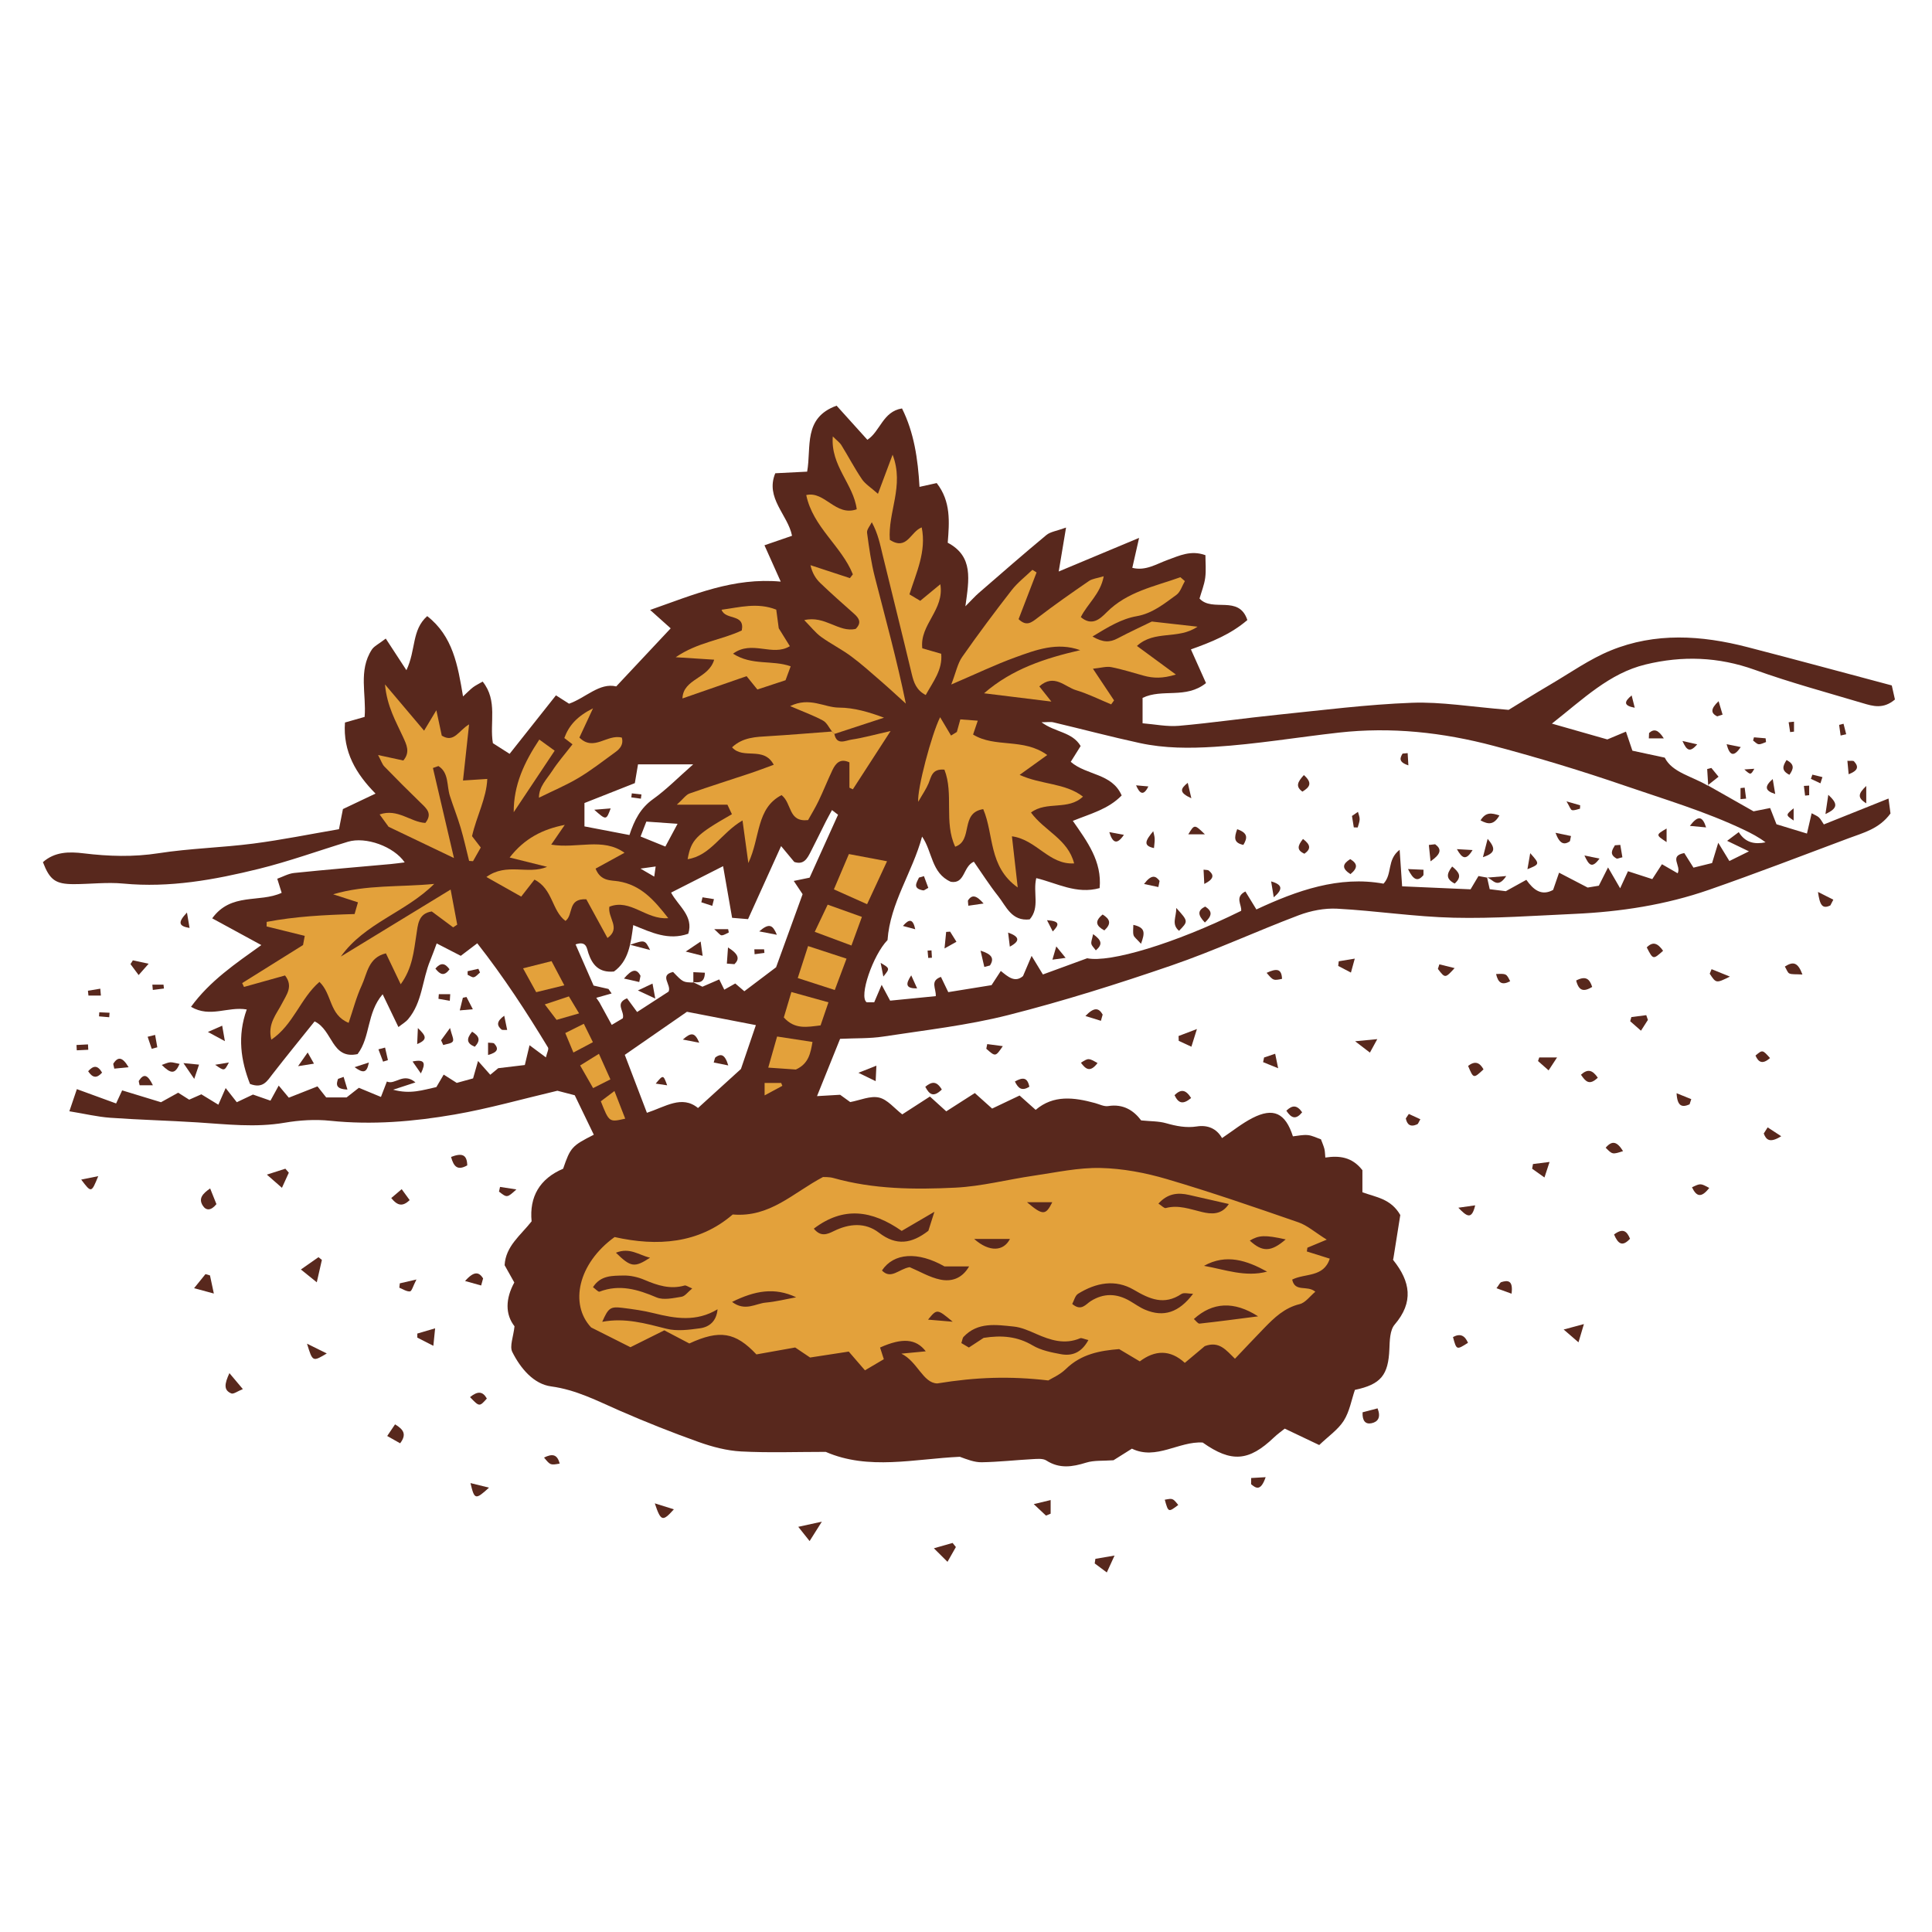 <svg version="1.1" id="svg" xmlns="http://www.w3.org/2000/svg" xmlns:xlink="http://www.w3.org/1999/xlink" x="0px" y="0px"
	 width="200px" height="200px" viewBox="0 0 200 200" enable-background="new 0 0 200 200" xml:space="preserve">
<path class="stroke" fill="#58281d"  fill-rule="evenodd" clip-rule="evenodd" d="M176.784,81.299c1.544,0.875,3.087,1.751,4.742,2.689
	c0.465-0.093,1.034-0.206,1.718-0.342c0.215,0.552,0.402,1.032,0.656,1.681c0.957,0.292,2.024,0.618,3.155,0.962
	c0.187-0.805,0.315-1.358,0.487-2.102c0.354,0.198,0.591,0.279,0.756,0.436c0.184,0.175,0.301,0.419,0.507,0.721
	c2.197-0.879,4.336-1.736,6.694-2.68c0.096,0.729,0.16,1.218,0.204,1.547c-1.172,1.604-2.815,1.996-4.341,2.568
	c-4.809,1.801-9.602,3.647-14.45,5.334c-4.488,1.562-9.162,2.276-13.903,2.491c-4.171,0.189-8.35,0.495-12.518,0.398
	c-4.028-0.094-8.042-0.719-12.071-0.935c-1.313-0.07-2.733,0.211-3.974,0.679c-4.418,1.668-8.718,3.668-13.18,5.2
	c-5.564,1.911-11.193,3.688-16.894,5.133c-4.231,1.072-8.613,1.562-12.941,2.225c-1.399,0.215-2.84,0.158-4.464,0.235
	c-0.761,1.89-1.518,3.768-2.389,5.931c0.999-0.059,1.634-0.096,2.392-0.14c0.312,0.225,0.692,0.501,1.046,0.756
	c1.018-0.188,2.079-0.675,2.981-0.467c0.877,0.201,1.589,1.115,2.406,1.741c0.878-0.567,1.871-1.208,2.863-1.848
	c0.707,0.641,1.204,1.092,1.691,1.533c1.001-0.641,1.952-1.25,2.956-1.893c0.725,0.65,1.268,1.136,1.793,1.607
	c0.975-0.464,1.918-0.912,2.842-1.352c0.668,0.596,1.118,0.998,1.665,1.486c1.849-1.578,3.98-1.294,6.145-0.705
	c0.452,0.124,0.936,0.381,1.362,0.312c1.557-0.25,2.635,0.45,3.414,1.484c0.961,0.098,1.801,0.07,2.569,0.288
	c1.064,0.302,2.09,0.509,3.208,0.335c1.083-0.168,2.026,0.2,2.594,1.206c1.115-0.746,2.071-1.524,3.144-2.074
	c2.172-1.112,3.415-0.534,4.193,1.894c0.497-0.049,1.026-0.177,1.539-0.129c0.46,0.043,0.901,0.28,1.363,0.436
	c0.132,0.357,0.272,0.666,0.356,0.989c0.065,0.252,0.061,0.521,0.098,0.9c1.465-0.219,2.774-0.062,3.838,1.309
	c0,0.646,0,1.449,0,2.284c1.414,0.521,2.944,0.659,3.922,2.357c-0.2,1.259-0.443,2.785-0.732,4.598
	c-0.027-0.169-0.051,0.001,0.023,0.094c1.744,2.185,2.123,4.32,0.126,6.648c-0.496,0.579-0.512,1.665-0.546,2.526
	c-0.107,2.694-0.87,3.667-3.57,4.235c-0.359,1.05-0.555,2.249-1.153,3.19c-0.594,0.935-1.594,1.61-2.541,2.52
	c-1.239-0.591-2.325-1.107-3.568-1.699c-0.303,0.245-0.739,0.551-1.122,0.916c-2.586,2.468-4.397,2.629-7.372,0.524
	c-2.446-0.159-4.824,1.86-7.327,0.634c-0.814,0.512-1.449,0.91-1.908,1.199c-1.08,0.081-2.006-0.008-2.824,0.246
	c-1.438,0.447-2.762,0.656-4.126-0.219c-0.355-0.228-0.936-0.168-1.407-0.143c-1.762,0.096-3.521,0.295-5.282,0.324
	c-0.76,0.013-1.524-0.294-2.268-0.566c-4.696,0.213-9.45,1.422-13.881-0.509c-3.043,0-5.911,0.107-8.767-0.044
	c-1.476-0.079-2.978-0.476-4.379-0.975c-2.768-0.986-5.504-2.075-8.196-3.25c-2.308-1.008-4.487-2.158-7.093-2.509
	c-1.812-0.244-3.174-1.884-4.012-3.562c-0.299-0.598,0.109-1.55,0.229-2.659c-0.972-1.239-0.942-2.855-0.022-4.534
	c-0.332-0.593-0.661-1.181-1.003-1.791c0.11-1.976,1.648-3.079,2.794-4.541c-0.248-2.553,0.847-4.418,3.264-5.447
	c0.754-2.199,0.901-2.369,3.175-3.519c-0.663-1.373-1.33-2.753-1.974-4.086c-0.77-0.2-1.419-0.369-1.795-0.467
	c-3.705,0.873-7.137,1.855-10.634,2.46c-4.251,0.736-8.55,1.098-12.893,0.647c-1.551-0.161-3.173-0.06-4.714,0.204
	c-3.021,0.518-6.005,0.158-9.008-0.034c-3.008-0.192-6.023-0.264-9.028-0.479c-1.334-0.095-2.651-0.413-4.244-0.673
	c0.306-0.9,0.509-1.497,0.778-2.292c1.351,0.493,2.53,0.924,4.061,1.483c0.223-0.481,0.484-1.046,0.626-1.354
	c1.589,0.484,2.756,0.84,4.022,1.227c0.52-0.288,1.107-0.614,1.779-0.986c0.386,0.245,0.762,0.483,1.138,0.722
	c0.425-0.187,0.85-0.375,1.259-0.555c0.592,0.362,1.125,0.688,1.761,1.076c0.276-0.631,0.474-1.079,0.757-1.725
	c0.46,0.586,0.773,0.986,1.152,1.467c0.556-0.263,1.093-0.518,1.675-0.793c0.554,0.193,1.122,0.392,1.81,0.632
	c0.272-0.497,0.514-0.938,0.854-1.56c0.368,0.44,0.679,0.811,1.047,1.252c0.907-0.358,1.849-0.729,2.967-1.17
	c0.195,0.248,0.514,0.652,0.904,1.146c0.596,0,1.27,0,2.106,0c0.358-0.281,0.827-0.647,1.274-0.999
	c0.764,0.316,1.468,0.608,2.286,0.947c0.248-0.644,0.412-1.07,0.614-1.597c0.85,0.398,1.695-0.995,2.958,0.092
	c-0.832,0.272-1.354,0.443-2.31,0.756c1.793,0.496,3.085,0.026,4.474-0.271c0.221-0.377,0.453-0.772,0.759-1.293
	c0.438,0.278,0.863,0.549,1.352,0.859c0.556-0.153,1.142-0.314,1.69-0.466c0.161-0.564,0.301-1.055,0.514-1.803
	c0.502,0.565,0.837,0.942,1.267,1.427c0.325-0.268,0.661-0.546,0.823-0.68c1.037-0.124,1.886-0.226,2.753-0.329
	c0.174-0.729,0.307-1.286,0.488-2.048c0.625,0.465,1.067,0.793,1.694,1.259c0.108-0.477,0.322-0.85,0.215-1.028
	c-2.227-3.677-4.57-7.275-7.32-10.783c-0.618,0.47-1.075,0.816-1.708,1.297c-0.717-0.369-1.476-0.76-2.493-1.283
	c-0.219,0.581-0.423,1.176-0.665,1.755c-0.838,2.003-0.811,4.334-2.291,6.086c-0.262,0.31-0.638,0.522-1.006,0.816
	c-0.563-1.172-1.02-2.121-1.633-3.395c-1.664,1.94-1.246,4.427-2.596,6.195c-2.707,0.578-2.547-2.486-4.448-3.385
	c-1.411,1.761-2.903,3.586-4.349,5.448c-0.557,0.716-0.989,1.546-2.338,1.024c-0.942-2.398-1.332-4.956-0.337-7.708
	c-1.963-0.336-3.788,0.894-5.769-0.275c1.958-2.684,4.582-4.457,7.28-6.39c-1.735-0.944-3.32-1.807-5.087-2.769
	c1.965-2.706,4.891-1.577,7.191-2.641c-0.105-0.338-0.239-0.762-0.457-1.458c0.577-0.204,1.15-0.535,1.752-0.597
	c3.332-0.344,6.67-0.62,10.006-0.923c0.464-0.043,0.925-0.11,1.434-0.172c-1.125-1.654-4.039-2.695-5.881-2.135
	c-3.076,0.936-6.109,2.038-9.226,2.807c-4.589,1.132-9.229,1.978-14.021,1.521c-1.692-0.162-3.42,0.058-5.131,0.059
	c-1.894,0.001-2.483-0.434-3.191-2.277c1.228-1.085,2.704-1.097,4.213-0.913c2.587,0.314,5.143,0.395,7.758-0.011
	c3.24-0.503,6.547-0.576,9.804-0.997c2.972-0.384,5.915-0.985,8.872-1.49c0.172-0.872,0.286-1.451,0.41-2.084
	c1.058-0.502,2.097-0.996,3.373-1.602c-2.009-2.038-3.381-4.319-3.163-7.358c0.684-0.195,1.313-0.374,2.035-0.58
	c0.198-2.316-0.674-4.794,0.749-6.972c0.232-0.354,0.693-0.56,1.44-1.137c0.683,1.044,1.31,2.005,2.138,3.273
	c1.008-2.131,0.525-4.146,2.151-5.599c2.659,2.073,3.168,5.084,3.709,8.313c0.475-0.438,0.733-0.715,1.03-0.941
	c0.258-0.197,0.561-0.337,1.002-0.595c1.594,1.987,0.698,4.279,1.059,6.376c0.589,0.375,1.199,0.765,1.73,1.105
	c1.609-2.031,3.169-3.999,4.799-6.056c0.548,0.349,0.921,0.587,1.356,0.865c1.715-0.599,3.152-2.205,4.883-1.79
	c1.976-2.107,3.779-4.03,5.637-6.011c-0.604-0.541-1.222-1.093-2.128-1.905c4.556-1.598,8.623-3.377,13.52-2.933
	c-0.597-1.333-1.08-2.414-1.683-3.761c1.022-0.353,1.936-0.668,2.854-0.984c-0.429-2.174-2.8-3.9-1.735-6.471
	c1.221-0.062,2.214-0.113,3.299-0.167c0.457-2.541-0.443-5.568,3.049-6.83c1.03,1.142,2.069,2.295,3.186,3.532
	c1.336-0.87,1.595-2.927,3.585-3.246c1.243,2.488,1.647,5.215,1.812,8.119c0.674-0.149,1.246-0.275,1.78-0.393
	c1.486,1.903,1.311,4.044,1.141,6.175c2.678,1.415,2.209,3.805,1.829,6.582c0.683-0.685,1.013-1.058,1.386-1.381
	c2.32-2.012,4.633-4.035,6.997-5.996c0.416-0.345,1.06-0.416,2.037-0.774c-0.289,1.73-0.504,3.017-0.759,4.548
	c2.768-1.157,5.328-2.229,8.322-3.48c-0.306,1.345-0.492,2.168-0.704,3.101c1.382,0.347,2.486-0.397,3.661-0.821
	c1.208-0.436,2.402-1.036,3.909-0.489c0,0.769,0.08,1.566-0.022,2.339c-0.1,0.738-0.389,1.45-0.589,2.15
	c1.34,1.457,4.076-0.424,4.951,2.226c-1.722,1.483-3.781,2.306-5.842,3.038c0.56,1.25,1.045,2.335,1.562,3.488
	c-2.094,1.679-4.521,0.534-6.567,1.533c0,0.726,0,1.519,0,2.628c1.258,0.098,2.532,0.37,3.774,0.261
	c3.407-0.299,6.797-0.797,10.2-1.143c4.629-0.472,9.258-1.067,13.9-1.241c3.047-0.114,6.119,0.421,10.021,0.733
	c0.955-0.582,2.629-1.628,4.329-2.628c2.061-1.21,4.046-2.622,6.238-3.519c4.613-1.888,9.391-1.577,14.126-0.355
	c4.896,1.264,9.776,2.592,14.969,3.973c0.083,0.368,0.218,0.968,0.328,1.456c-1.209,1.03-2.295,0.688-3.334,0.378
	c-3.737-1.115-7.512-2.133-11.178-3.45c-3.759-1.351-7.502-1.478-11.312-0.55c-3.73,0.909-6.388,3.52-9.688,6.119
	c2.288,0.652,4.09,1.167,5.739,1.637c0.702-0.294,1.241-0.521,1.927-0.808c0.223,0.657,0.386,1.139,0.668,1.974
	c0.869,0.187,1.938,0.417,3.35,0.72c0.767,1.548,2.843,1.925,4.496,2.925L176.784,81.299z M71.775,101.71l-0.066-0.056
	c0.362,0.177,0.725,0.354,1.006,0.49c0.629-0.273,1.159-0.503,1.74-0.755c0.221,0.446,0.362,0.735,0.523,1.062
	c0.391-0.221,0.779-0.439,1.137-0.641c0.375,0.321,0.66,0.565,0.938,0.804c1.121-0.847,2.174-1.642,3.287-2.483
	c0.9-2.479,1.83-5.042,2.746-7.565c-0.32-0.48-0.589-0.882-0.916-1.372c0.7-0.145,1.212-0.25,1.641-0.339
	c1.022-2.261,1.982-4.387,2.943-6.514c-0.209-0.161-0.418-0.322-0.627-0.482c-0.215,0.4-0.439,0.794-0.645,1.199
	c-0.522,1.037-1.027,2.083-1.558,3.116c-0.349,0.681-0.703,1.388-1.701,1.055c-0.417-0.502-0.832-1.002-1.364-1.643
	c-1.191,2.634-2.301,5.086-3.422,7.563c-0.649-0.054-1.096-0.09-1.65-0.137c-0.312-1.787-0.609-3.495-0.933-5.346
	c-1.915,0.973-3.6,1.829-5.383,2.735c0.734,1.386,2.358,2.416,1.778,4.26c-2.053,0.718-3.792-0.119-5.695-0.896
	c-0.254,1.934-0.478,3.717-1.998,4.806c-1.537,0.142-2.234-0.673-2.645-1.896c-0.177-0.525-0.186-1.301-1.328-0.912
	c0.637,1.456,1.252,2.86,1.865,4.262c0.535,0.122,1.037,0.236,1.54,0.351c0.108,0.156,0.218,0.312,0.327,0.467
	c-0.529,0.15-1.06,0.299-1.589,0.45c0.106,0.153,0.213,0.306,0.319,0.459c0.412,0.751,0.823,1.503,1.283,2.344
	c0.539-0.32,0.878-0.522,1.146-0.683c0.218-0.726-0.879-1.534,0.437-2.069c0.321,0.437,0.654,0.889,1.044,1.419
	c1.162-0.754,2.241-1.454,3.256-2.111c0.338-0.702-1.018-1.694,0.467-2.035C70.71,101.689,70.71,101.689,71.775,101.71z
	 M153.946,90.85l-0.002-0.002c0.086,0.382,0.172,0.764,0.271,1.202c0.702,0.087,1.299,0.161,1.666,0.206
	c0.797-0.441,1.378-0.763,2.126-1.176c0.723,1.026,1.56,1.708,2.771,1.045c0.174-0.502,0.347-1.005,0.616-1.785
	c0.977,0.508,1.835,0.954,2.96,1.539c0.201-0.033,0.729-0.12,1.156-0.191c0.315-0.625,0.571-1.132,0.955-1.893
	c0.434,0.749,0.711,1.227,1.252,2.16c0.383-0.835,0.638-1.39,0.811-1.765c1.104,0.358,1.783,0.578,2.516,0.815
	c0.395-0.606,0.705-1.084,1.002-1.541c0.596,0.345,1.085,0.627,1.624,0.938c0.415-0.77-0.954-1.787,0.687-2.094
	c0.291,0.461,0.6,0.952,0.952,1.51c0.687-0.169,1.4-0.346,1.925-0.475c0.205-0.676,0.356-1.173,0.639-2.1
	c0.546,0.895,0.812,1.331,1.153,1.89c0.632-0.312,1.188-0.588,2.026-1.002c-0.921-0.443-1.483-0.714-2.261-1.088
	c0.478-0.357,0.764-0.572,1.204-0.902c0.686,1.109,1.661,1.283,2.773,1.056c-0.709-0.538-1.475-0.934-2.253-1.305
	c-3.969-1.889-8.166-3.133-12.311-4.557c-4.476-1.538-8.972-2.9-13.544-4.116c-5.31-1.411-10.641-1.987-16.066-1.38
	c-4.278,0.479-8.522,1.197-12.836,1.469c-2.628,0.166-5.201,0.167-7.754-0.385c-2.997-0.65-5.965-1.438-8.95-2.146
	c-0.312-0.074-0.657-0.01-1.239-0.01c1.426,1.058,3.179,0.987,4.053,2.461c-0.365,0.583-0.703,1.123-1.025,1.637
	c1.651,1.424,4.262,1.163,5.273,3.479c-1.391,1.429-3.201,1.88-5.056,2.632c1.495,2.154,3.027,4.181,2.774,6.958
	c-2.393,0.671-4.426-0.52-6.559-1.032c-0.366,1.497,0.398,3.033-0.68,4.272c-1.88,0.217-2.424-1.346-3.272-2.415
	c-0.91-1.146-1.695-2.39-2.511-3.557c-1.14,0.507-0.896,2.326-2.383,2.082c-2.033-0.9-1.895-3.132-2.975-4.68
	c-1.004,3.709-3.304,6.865-3.577,10.711c-1.502,1.541-2.998,5.856-2.161,6.438c0.216,0,0.483,0,0.783,0
	c0.194-0.457,0.383-0.898,0.77-1.805c0.432,0.807,0.69,1.29,0.877,1.638c1.796-0.177,3.277-0.324,4.725-0.466
	c0.047-0.816-0.629-1.571,0.535-1.993c0.239,0.499,0.48,1.001,0.758,1.578c1.502-0.242,2.979-0.48,4.48-0.723
	c0.303-0.465,0.591-0.906,0.959-1.47c0.751,0.61,1.465,1.25,2.299,0.529c0.235-0.553,0.45-1.058,0.889-2.09
	c0.521,0.859,0.801,1.319,1.17,1.925c1.505-0.551,2.882-1.055,4.584-1.678c2.32,0.486,9.022-1.491,15.938-4.91
	c0.088-0.622-0.706-1.417,0.438-2.004c0.34,0.555,0.669,1.092,1.14,1.861c4.201-1.962,8.563-3.506,13.16-2.668
	c0.951-1.021,0.317-2.454,1.668-3.508c0.099,1.454,0.177,2.593,0.258,3.783c2.487,0.109,4.771,0.209,7.084,0.31
	c0.291-0.488,0.558-0.936,0.819-1.375C153.42,90.756,153.683,90.803,153.946,90.85z M71.113,104.74
	c-2.131,1.477-4.242,2.938-6.435,4.458c0.794,2.082,1.537,4.027,2.29,5.999c1.911-0.626,3.626-1.864,5.289-0.496
	c1.399-1.272,2.677-2.433,4.445-4.041c0.339-0.996,0.902-2.649,1.546-4.54C75.771,105.641,73.586,105.218,71.113,104.74z
	 M65.16,86.441c0.513-1.559,1.148-2.79,2.438-3.712c1.398-1,2.619-2.249,4.161-3.604c-2.109,0-3.877,0-5.712,0
	c-0.128,0.755-0.226,1.332-0.329,1.944c-1.766,0.698-3.519,1.39-5.215,2.06c0,0.965,0,1.684,0,2.419
	C62.085,85.851,63.551,86.132,65.16,86.441z M66.312,86.594c0.901,0.366,1.686,0.685,2.566,1.042
	c0.447-0.835,0.814-1.519,1.264-2.357c-1.238-0.087-2.229-0.157-3.233-0.227C66.699,85.592,66.534,86.018,66.312,86.594z
	 M66.303,89.918c0.639,0.372,0.969,0.564,1.424,0.829c0.061-0.439,0.094-0.669,0.146-1.049
	C67.375,89.768,67.023,89.817,66.303,89.918z"/>
<path class="stroke" fill="#58281d"  fill-rule="evenodd" clip-rule="evenodd" d="M32.793,132.743c-0.715-0.577-1.066-0.86-1.644-1.326
	c0.758-0.531,1.289-0.903,1.82-1.275c0.117,0.095,0.234,0.19,0.352,0.285C33.185,131.027,33.047,131.628,32.793,132.743z"/>
<path class="stroke" fill="#58281d"  fill-rule="evenodd" clip-rule="evenodd" d="M21.754,123.025c0.267,0.665,0.473,1.18,0.651,1.626
	c-0.549,0.684-1.074,0.705-1.424,0.138C20.529,124.057,20.98,123.567,21.754,123.025z"/>
<path class="stroke" fill="#58281d"  fill-rule="evenodd" clip-rule="evenodd" d="M40.896,147.448c0.916,0.551,1.208,1.055,0.526,1.961
	c-0.404-0.228-0.815-0.46-1.338-0.755C40.406,148.176,40.619,147.86,40.896,147.448z"/>
<path class="stroke" fill="#58281d"  fill-rule="evenodd" clip-rule="evenodd" d="M23.749,142.146c0.559,0.665,0.899,1.07,1.391,1.653
	c-0.563,0.225-0.965,0.544-1.194,0.448C23.139,143.913,23.231,143.269,23.749,142.146z"/>
<path class="stroke" fill="#58281d"  fill-rule="evenodd" clip-rule="evenodd" d="M29.899,121.396c-0.203,0.445-0.405,0.891-0.713,1.566
	c-0.543-0.476-0.908-0.795-1.559-1.365c0.862-0.276,1.388-0.444,1.913-0.613C29.66,121.122,29.78,121.259,29.899,121.396z"/>
<path class="stroke" fill="#58281d"  fill-rule="evenodd" clip-rule="evenodd" d="M98.953,160.149c-0.244,0.431-0.489,0.861-0.869,1.53
	c-0.488-0.485-0.814-0.811-1.409-1.401c0.883-0.252,1.41-0.403,1.938-0.554C98.726,159.866,98.84,160.008,98.953,160.149z"/>
<path class="stroke" fill="#58281d"  fill-rule="evenodd" clip-rule="evenodd" d="M115.379,161.03c-0.362,0.79-0.533,1.162-0.803,1.749
	c-0.516-0.385-0.884-0.659-1.252-0.934c0.023-0.158,0.047-0.316,0.069-0.475C113.929,161.279,114.464,161.188,115.379,161.03z"/>
<path class="stroke" fill="#58281d"  fill-rule="evenodd" clip-rule="evenodd" d="M21.737,132.03c0.104,0.489,0.209,0.979,0.4,1.877
	c-0.788-0.213-1.261-0.341-2.045-0.554c0.558-0.689,0.869-1.074,1.18-1.458C21.428,131.94,21.582,131.985,21.737,132.03z"/>
<path class="stroke" fill="#58281d"  fill-rule="evenodd" clip-rule="evenodd" d="M10.17,121.754c-0.713,1.748-0.713,1.748-1.764,0.357
	C9.082,121.974,9.626,121.864,10.17,121.754z"/>
<path class="stroke" fill="#58281d"  fill-rule="evenodd" clip-rule="evenodd" d="M83.81,159.531c-0.473-0.594-0.705-0.886-1.173-1.475
	c0.823-0.18,1.389-0.304,2.441-0.534C84.523,158.4,84.258,158.822,83.81,159.531z"/>
<path class="stroke" fill="#58281d"  fill-rule="evenodd" clip-rule="evenodd" d="M67.785,155.627c0.875,0.273,1.379,0.431,1.974,0.617
	C68.596,157.543,68.41,157.504,67.785,155.627z"/>
<path class="stroke" fill="#58281d"  fill-rule="evenodd" clip-rule="evenodd" d="M170.591,105.58c-0.199,0.311-0.399,0.622-0.718,1.118
	c-0.438-0.386-0.777-0.684-1.115-0.981c0.04-0.144,0.081-0.287,0.121-0.431c0.514-0.065,1.027-0.131,1.541-0.197
	C170.477,105.253,170.534,105.417,170.591,105.58z"/>
<path class="stroke" fill="#58281d"  fill-rule="evenodd" clip-rule="evenodd" d="M141.053,146.201c0.471-0.124,0.991-0.26,1.552-0.408
	c0.36,0.913,0.054,1.388-0.607,1.536C141.352,147.474,141.012,147.082,141.053,146.201z"/>
<path class="stroke" fill="#58281d"  fill-rule="evenodd" clip-rule="evenodd" d="M163.404,138.956c-0.602-0.52-0.913-0.789-1.535-1.325
	c0.811-0.218,1.29-0.347,2.097-0.563C163.743,137.817,163.629,138.201,163.404,138.956z"/>
<path class="stroke" fill="#58281d"  fill-rule="evenodd" clip-rule="evenodd" d="M45.044,137.507c-0.075,0.741-0.114,1.135-0.183,1.812
	c-0.699-0.357-1.18-0.603-1.661-0.849c0-0.14,0-0.28,0-0.42C43.726,137.895,44.252,137.74,45.044,137.507z"/>
<path class="stroke" fill="#58281d"  fill-rule="evenodd" clip-rule="evenodd" d="M50.623,154.001c-1.413,1.291-1.511,1.253-1.919-0.473
	C49.316,153.679,49.803,153.799,50.623,154.001z"/>
<path class="stroke" fill="#58281d"  fill-rule="evenodd" clip-rule="evenodd" d="M108.281,156.896c-0.341-0.32-0.682-0.641-1.268-1.19
	c0.748-0.18,1.151-0.276,1.75-0.42c0,0.591,0,1,0,1.409C108.604,156.761,108.441,156.828,108.281,156.896z"/>
<path class="stroke" fill="#58281d"  fill-rule="evenodd" clip-rule="evenodd" d="M33.829,140.11c-1.468,0.874-1.468,0.874-2.046-1.012
	C32.58,139.493,33.116,139.758,33.829,140.11z"/>
<path class="stroke" fill="#58281d"  fill-rule="evenodd" clip-rule="evenodd" d="M151.977,110.343c0.692-0.538,1.189-0.383,1.596,0.356
	C152.536,111.67,152.536,111.67,151.977,110.343z"/>
<path class="stroke" fill="#58281d"  fill-rule="evenodd" clip-rule="evenodd" d="M122.005,107.247c0.497-0.188,0.995-0.377,1.901-0.722
	c-0.26,0.829-0.394,1.256-0.573,1.829c-0.555-0.256-0.934-0.432-1.312-0.606C122.016,107.581,122.01,107.414,122.005,107.247z"/>
<path class="stroke" fill="#58281d"  fill-rule="evenodd" clip-rule="evenodd" d="M177.182,100.329c0.553,0.224,1.106,0.447,1.898,0.768
	c-1.428,0.704-1.428,0.704-2.091-0.301C177.054,100.64,177.117,100.484,177.182,100.329z"/>
<path class="stroke" fill="#58281d"  fill-rule="evenodd" clip-rule="evenodd" d="M46.693,119.767c1.121-0.433,1.654-0.259,1.677,0.872
	C47.385,121.191,46.979,120.811,46.693,119.767z"/>
<path class="stroke" fill="#58281d"  fill-rule="evenodd" clip-rule="evenodd" d="M172.162,98.425c-1.036,0.924-1.036,0.924-1.69-0.35
	C171.109,97.425,171.61,97.637,172.162,98.425z"/>
<path class="stroke" fill="#58281d"  fill-rule="evenodd" clip-rule="evenodd" d="M160.411,120.284c-0.224,0.68-0.335,1.02-0.529,1.608
	c-0.535-0.38-0.905-0.644-1.275-0.907c0.028-0.161,0.058-0.323,0.087-0.484C159.175,120.44,159.656,120.379,160.411,120.284z"/>
<path class="stroke" fill="#58281d"  fill-rule="evenodd" clip-rule="evenodd" d="M48.657,144.63c0.793-0.642,1.309-0.62,1.742,0.147
	C49.628,145.64,49.628,145.64,48.657,144.63z"/>
<path class="stroke" fill="#58281d"  fill-rule="evenodd" clip-rule="evenodd" d="M102.197,108.084c0.493,0.065,0.986,0.129,1.613,0.212
	c-0.758,1.109-0.758,1.109-1.709,0.27C102.134,108.405,102.165,108.245,102.197,108.084z"/>
<path class="stroke" fill="#58281d"  fill-rule="evenodd" clip-rule="evenodd" d="M149.003,99.828c0.473,0.116,0.946,0.233,1.578,0.389
	c-0.979,1.066-0.979,1.066-1.731,0.086C148.9,100.145,148.952,99.986,149.003,99.828z"/>
<path class="stroke" fill="#58281d"  fill-rule="evenodd" clip-rule="evenodd" d="M121.973,155.794c-1.027,0.776-1.027,0.776-1.396-0.543
	C121.406,155.093,121.406,155.093,121.973,155.794z"/>
<path class="stroke" fill="#58281d"  fill-rule="evenodd" clip-rule="evenodd" d="M176.941,122.975c-0.832,1.072-1.331,0.896-1.786-0.067
	C176.039,122.487,176.039,122.487,176.941,122.975z"/>
<path class="stroke" fill="#58281d"  fill-rule="evenodd" clip-rule="evenodd" d="M40.502,124.022c0.414-0.352,0.691-0.588,1.08-0.919
	c0.316,0.434,0.555,0.76,0.828,1.134C41.691,124.912,41.175,124.851,40.502,124.022z"/>
<path class="stroke" fill="#58281d"  fill-rule="evenodd" clip-rule="evenodd" d="M113.617,110.048c-0.779,1.019-1.229,0.62-1.721-0.035
	C112.684,109.515,112.684,109.515,113.617,110.048z"/>
<path class="stroke" fill="#58281d"  fill-rule="evenodd" clip-rule="evenodd" d="M161.188,109.464c-0.43,0.655-0.6,0.916-0.878,1.341
	c-0.42-0.371-0.757-0.668-1.094-0.966c0.043-0.125,0.085-0.25,0.128-0.375C159.818,109.464,160.295,109.464,161.188,109.464z"/>
<path class="stroke" fill="#58281d"  fill-rule="evenodd" clip-rule="evenodd" d="M182.987,116.706c0.4,0.262,0.802,0.523,1.405,0.917
	c-1.2,0.747-1.564,0.36-1.809-0.282C182.719,117.13,182.853,116.918,182.987,116.706z"/>
<path class="stroke" fill="#58281d"  fill-rule="evenodd" clip-rule="evenodd" d="M168.018,119.165c-1.098,0.353-1.098,0.353-1.799-0.353
	C166.896,118.021,167.4,118.172,168.018,119.165z"/>
<path class="stroke" fill="#58281d"  fill-rule="evenodd" clip-rule="evenodd" d="M51.763,122.869c0.487,0.075,0.974,0.15,1.694,0.261
	c-0.965,0.877-0.965,0.877-1.801,0.224C51.692,123.192,51.728,123.03,51.763,122.869z"/>
<path class="stroke" fill="#58281d"  fill-rule="evenodd" clip-rule="evenodd" d="M167.086,127.794c0.92-0.693,1.326-0.355,1.653,0.438
	C167.96,129.089,167.505,128.782,167.086,127.794z"/>
<path class="stroke" fill="#58281d"  fill-rule="evenodd" clip-rule="evenodd" d="M49.808,133.074c-0.479-0.134-0.956-0.267-1.664-0.465
	c0.958-1.082,1.451-0.925,1.867-0.271C49.943,132.583,49.875,132.828,49.808,133.074z"/>
<path class="stroke" fill="#58281d"  fill-rule="evenodd" clip-rule="evenodd" d="M43.11,132.453c-0.346,0.668-0.482,1.214-0.669,1.231
	c-0.353,0.033-0.733-0.237-1.103-0.382c0.017-0.15,0.033-0.3,0.05-0.451C41.832,132.749,42.275,132.646,43.11,132.453z"/>
<path class="stroke" fill="#58281d"  fill-rule="evenodd" clip-rule="evenodd" d="M150.413,138.411c0.766-0.413,1.23-0.148,1.553,0.596
	C150.778,139.763,150.778,139.763,150.413,138.411z"/>
<path class="stroke" fill="#58281d"  fill-rule="evenodd" clip-rule="evenodd" d="M131.019,152.917c-0.512,1.496-1.01,1.145-1.505,0.727
	c0.002-0.213,0.004-0.427,0.006-0.64C130.02,152.975,130.519,152.945,131.019,152.917z"/>
<path class="stroke" fill="#58281d"  fill-rule="evenodd" clip-rule="evenodd" d="M163.164,101.5c1.002-0.511,1.387-0.17,1.659,0.668
	C163.927,102.706,163.436,102.58,163.164,101.5z"/>
<path class="stroke" fill="#58281d"  fill-rule="evenodd" clip-rule="evenodd" d="M15.387,99.767c-0.527,0.597-0.695,0.788-1.035,1.172
	c-0.327-0.44-0.585-0.787-0.843-1.134c0.081-0.131,0.163-0.261,0.245-0.392C14.176,99.504,14.597,99.596,15.387,99.767z"/>
<path class="stroke" fill="#58281d"  fill-rule="evenodd" clip-rule="evenodd" d="M186.587,100.881c-0.738-0.045-1.085,0.011-1.353-0.109
	c-0.191-0.086-0.278-0.408-0.467-0.714C185.627,99.507,186.112,99.603,186.587,100.881z"/>
<path class="stroke" fill="#58281d"  fill-rule="evenodd" clip-rule="evenodd" d="M131.12,100.708c0.979-0.446,1.554-0.494,1.595,0.624
	C131.809,101.516,131.809,101.516,131.12,100.708z"/>
<path class="stroke" fill="#58281d"  fill-rule="evenodd" clip-rule="evenodd" d="M176.836,81.364c-0.036-0.584-0.073-1.168-0.109-1.752
	c0.145-0.038,0.289-0.076,0.433-0.114c0.221,0.269,0.441,0.539,0.743,0.908c-0.437,0.344-0.78,0.615-1.121,0.89
	C176.784,81.299,176.836,81.364,176.836,81.364z"/>
<path class="stroke" fill="#58281d"  fill-rule="evenodd" clip-rule="evenodd" d="M170.711,75.881c0.515-0.466,0.952-0.347,1.525,0.555c-0.652,0-1.101,0-1.549,0
	C170.695,76.251,170.703,76.066,170.711,75.881z"/>
<path class="stroke" fill="#58281d"  fill-rule="evenodd" clip-rule="evenodd" d="M18.988,110.052c0.857,0.084,1.154,0.113,1.616,0.158
	c-0.164,0.488-0.278,0.829-0.497,1.477C19.721,111.122,19.503,110.804,18.988,110.052z"/>
<path class="stroke" fill="#58281d"  fill-rule="evenodd" clip-rule="evenodd" d="M140.246,99.237c-0.17,0.615-0.251,0.911-0.398,1.445
	c-0.525-0.275-0.922-0.483-1.317-0.69c0.018-0.161,0.036-0.321,0.055-0.481C139.064,99.431,139.544,99.352,140.246,99.237z"/>
<path class="stroke" fill="#58281d"  fill-rule="evenodd" clip-rule="evenodd" d="M90.724,110.318c-0.033,0.708-0.048,1.009-0.076,1.605
	c-0.612-0.298-1.017-0.494-1.785-0.868C89.632,110.75,90.011,110.601,90.724,110.318z"/>
<path class="stroke" fill="#58281d"  fill-rule="evenodd" clip-rule="evenodd" d="M165.404,111.562c-0.888,0.856-1.271,0.377-1.745-0.306
	C164.359,110.624,164.84,110.75,165.404,111.562z"/>
<path class="stroke" fill="#58281d"  fill-rule="evenodd" clip-rule="evenodd" d="M97.496,112.787c-0.846,0.827-1.278,0.549-1.711-0.285
	C96.435,111.979,96.936,111.851,97.496,112.787z"/>
<path class="stroke" fill="#58281d"  fill-rule="evenodd" clip-rule="evenodd" d="M123.305,113.665c-0.824,0.687-1.303,0.588-1.719-0.296
	C122.247,112.729,122.738,112.769,123.305,113.665z"/>
<path class="stroke" fill="#58281d"  fill-rule="evenodd" clip-rule="evenodd" d="M156.332,101.577c-0.856,0.45-1.24,0.172-1.459-0.745
	C155.936,100.784,155.936,100.784,156.332,101.577z"/>
<path class="stroke" fill="#58281d"  fill-rule="evenodd" clip-rule="evenodd" d="M174.903,114.322c-0.75,0.329-1.271,0.25-1.344-1.152
	c0.646,0.261,1.084,0.437,1.521,0.613C175.021,113.963,174.963,114.143,174.903,114.322z"/>
<path class="stroke" fill="#58281d"  fill-rule="evenodd" clip-rule="evenodd" d="M134.798,115.145c-0.631,0.771-1.102,0.652-1.636-0.168
	C133.783,114.386,134.262,114.374,134.798,115.145z"/>
<path class="stroke" fill="#58281d"  fill-rule="evenodd" clip-rule="evenodd" d="M145.841,115.315c0.391,0.18,0.782,0.36,1.195,0.551
	c-0.184,0.308-0.224,0.475-0.319,0.519c-0.734,0.334-1.062,0.011-1.188-0.605C145.632,115.625,145.736,115.47,145.841,115.315z"/>
<path class="stroke" fill="#58281d"  fill-rule="evenodd" clip-rule="evenodd" d="M45.66,107.687c0.219-0.3,0.438-0.601,0.927-1.27
	c0.17,0.713,0.423,1.165,0.291,1.386c-0.144,0.239-0.646,0.262-0.993,0.379C45.811,108.016,45.735,107.851,45.66,107.687z"/>
<path class="stroke" fill="#58281d"  fill-rule="evenodd" clip-rule="evenodd" d="M152.71,124.776c-0.36,1.537-0.865,1.156-1.743,0.247
	C151.756,124.911,152.232,124.844,152.71,124.776z"/>
<path class="stroke" fill="#58281d"  fill-rule="evenodd" clip-rule="evenodd" d="M56.318,150.887c0.795-0.386,1.357-0.41,1.619,0.624
	C56.975,151.68,56.975,151.68,56.318,150.887z"/>
<path class="stroke" fill="#58281d"  fill-rule="evenodd" clip-rule="evenodd" d="M113.966,105.673c-0.456-0.141-0.912-0.282-1.604-0.496
	c0.893-0.935,1.378-0.867,1.786-0.148C114.088,105.243,114.027,105.458,113.966,105.673z"/>
<path class="stroke" fill="#58281d"  fill-rule="evenodd" clip-rule="evenodd" d="M156.475,133.922c-0.598-0.216-1.023-0.371-1.559-0.565
	c0.267-0.347,0.355-0.587,0.504-0.635C156.101,132.508,156.658,132.541,156.475,133.922z"/>
<path class="stroke" fill="#58281d"  fill-rule="evenodd" clip-rule="evenodd" d="M142.576,107.57c-0.357,0.654-0.521,0.952-0.763,1.395
	c-0.446-0.342-0.77-0.589-1.531-1.174C141.261,107.697,141.746,107.65,142.576,107.57z"/>
<path class="stroke" fill="#58281d"  fill-rule="evenodd" clip-rule="evenodd" d="M183.233,109.531c-0.78,0.684-1.2,0.439-1.505-0.26
	C182.455,108.66,182.455,108.66,183.233,109.531z"/>
<path class="stroke" fill="#58281d"  fill-rule="evenodd" clip-rule="evenodd" d="M48.871,106.8c0.797,0.485,0.871,0.93,0.28,1.56
	C48.309,108.007,48.251,107.561,48.871,106.8z"/>
<path class="stroke" fill="#58281d"  fill-rule="evenodd" clip-rule="evenodd" d="M21.521,106.828c0.691-0.304,1.007-0.442,1.48-0.649
	c0.09,0.513,0.148,0.852,0.28,1.601C22.583,107.401,22.214,107.202,21.521,106.828z"/>
<path class="stroke" fill="#58281d"  fill-rule="evenodd" clip-rule="evenodd" d="M48.948,104.478c-0.569,0.049-0.862,0.075-1.354,0.117
	c0.137-0.552,0.229-0.929,0.322-1.306c0.125-0.027,0.25-0.055,0.375-0.082C48.479,103.571,48.667,103.935,48.948,104.478z"/>
<path class="stroke" fill="#58281d"  fill-rule="evenodd" clip-rule="evenodd" d="M177.76,74.158c-0.654-0.33-0.71-0.758,0.147-1.572
	c0.178,0.594,0.297,0.993,0.415,1.391C178.135,74.038,177.947,74.098,177.76,74.158z"/>
<path class="stroke" fill="#58281d"  fill-rule="evenodd" clip-rule="evenodd" d="M9.124,110.893c0.536-0.591,0.969-0.666,1.444,0.143
	C10.017,111.65,9.592,111.597,9.124,110.893z"/>
<path class="stroke" fill="#58281d"  fill-rule="evenodd" clip-rule="evenodd" d="M178.738,77.039c0.423,0.086,0.846,0.172,1.464,0.297
	C179.482,78.387,179.056,78.245,178.738,77.039z"/>
<path class="stroke" fill="#58281d"  fill-rule="evenodd" clip-rule="evenodd" d="M130.857,109.471c0.336-0.113,0.672-0.226,1.148-0.386
	c0.097,0.472,0.165,0.803,0.309,1.5c-0.73-0.297-1.145-0.465-1.558-0.632C130.791,109.792,130.824,109.632,130.857,109.471z"/>
<path class="stroke" fill="#58281d"  fill-rule="evenodd" clip-rule="evenodd" d="M189.478,93.729c-0.851,0.413-1.091-0.066-1.282-1.396
	c0.769,0.388,1.179,0.595,1.589,0.802C189.682,93.332,189.58,93.53,189.478,93.729z"/>
<path class="stroke" fill="#58281d"  fill-rule="evenodd" clip-rule="evenodd" d="M15.827,112.346c-0.656,0-1.022,0-1.373,0c-0.038-0.23-0.121-0.397-0.069-0.476
	C14.901,111.083,15.299,111.267,15.827,112.346z"/>
<path class="stroke" fill="#58281d"  fill-rule="evenodd" clip-rule="evenodd" d="M46.535,100.341c-0.542,0.736-0.957,0.573-1.464-0.073
	C45.649,99.606,46.068,99.702,46.535,100.341z"/>
<path class="stroke" fill="#58281d"  fill-rule="evenodd" clip-rule="evenodd" d="M35.571,111.479c0.116,0.385,0.232,0.771,0.396,1.312
	c-1.248-0.051-1.166-0.552-0.971-1.11C35.188,111.613,35.38,111.546,35.571,111.479z"/>
<path class="stroke" fill="#58281d"  fill-rule="evenodd" clip-rule="evenodd" d="M189.264,82.278c0.955,0.887,1.066,1.366-0.294,1.991
	C189.084,83.496,189.151,83.038,189.264,82.278z"/>
<path class="stroke" fill="#58281d"  fill-rule="evenodd" clip-rule="evenodd" d="M13.313,110.479c-0.709,0.069-1.103,0.108-1.483,0.146
	c-0.051-0.296-0.137-0.467-0.085-0.544C12.203,109.401,12.649,109.36,13.313,110.479z"/>
<path class="stroke" fill="#58281d"  fill-rule="evenodd" clip-rule="evenodd" d="M18.591,110.135c-0.482,1.094-0.902,1.029-1.849,0.105
	c0.367-0.12,0.617-0.251,0.875-0.271C17.863,109.95,18.118,110.047,18.591,110.135z"/>
<path class="stroke" fill="#58281d"  fill-rule="evenodd" clip-rule="evenodd" d="M16.057,107.134c0.076,0.428,0.151,0.855,0.228,1.282
	c-0.194,0.051-0.388,0.103-0.581,0.154c-0.14-0.415-0.279-0.83-0.42-1.245C15.541,107.262,15.799,107.198,16.057,107.134z"/>
<path class="stroke" fill="#58281d"  fill-rule="evenodd" clip-rule="evenodd" d="M193.194,81.362c0,0.756,0,1.176,0,1.799
	C192.227,82.566,192.378,82.141,193.194,81.362z"/>
<path class="stroke" fill="#58281d"  fill-rule="evenodd" clip-rule="evenodd" d="M42.708,109.885c1.289-0.266,1.38,0.176,0.862,1.235
	C43.193,110.58,42.95,110.232,42.708,109.885z"/>
<path class="stroke" fill="#58281d"  fill-rule="evenodd" clip-rule="evenodd" d="M105.062,111.956c0.819-0.458,1.301-0.441,1.496,0.547
	C105.782,112.97,105.41,112.68,105.062,111.956z"/>
<path class="stroke" fill="#58281d"  fill-rule="evenodd" clip-rule="evenodd" d="M183.77,82.193c-1.108-0.341-1.111-0.799-0.258-1.546
	C183.622,81.308,183.695,81.75,183.77,82.193z"/>
<path class="stroke" fill="#58281d"  fill-rule="evenodd" clip-rule="evenodd" d="M191.371,80.15c-0.05-0.539-0.086-0.928-0.129-1.391
	c0.336,0.021,0.596-0.041,0.686,0.055C192.495,79.428,192.26,79.804,191.371,80.15z"/>
<path class="stroke" fill="#58281d"  fill-rule="evenodd" clip-rule="evenodd" d="M48.407,100.54c0.371-0.084,0.742-0.168,1.113-0.252
	c0.057,0.128,0.114,0.256,0.171,0.383c-0.21,0.172-0.399,0.428-0.638,0.488c-0.182,0.046-0.426-0.157-0.643-0.249
	C48.41,100.787,48.408,100.663,48.407,100.54z"/>
<path class="stroke" fill="#58281d"  fill-rule="evenodd" clip-rule="evenodd" d="M169.228,73.265c-1.186-0.217-1.106-0.625-0.321-1.275
	C169.04,72.52,169.134,72.893,169.228,73.265z"/>
<path class="stroke" fill="#58281d"  fill-rule="evenodd" clip-rule="evenodd" d="M10.444,103.059c-0.43,0-0.859,0-1.289,0c-0.018-0.166-0.034-0.332-0.052-0.499
	c0.426-0.07,0.852-0.142,1.278-0.212C10.402,102.585,10.424,102.822,10.444,103.059z"/>
<path class="stroke" fill="#58281d"  fill-rule="evenodd" clip-rule="evenodd" d="M46.563,103.602c-0.392-0.068-0.782-0.137-1.174-0.206
	c0.013-0.16,0.025-0.32,0.038-0.48c0.394,0,0.787,0,1.181,0C46.594,103.145,46.578,103.373,46.563,103.602z"/>
<path class="stroke" fill="#58281d"  fill-rule="evenodd" clip-rule="evenodd" d="M184.945,78.677c0.857,0.458,0.73,0.912,0.295,1.53
	C184.374,79.764,184.547,79.304,184.945,78.677z"/>
<path class="stroke" fill="#58281d"  fill-rule="evenodd" clip-rule="evenodd" d="M31.85,108.953c0.301,0.534,0.42,0.744,0.652,1.156
	c-0.542,0.085-0.926,0.146-1.646,0.26C31.254,109.799,31.457,109.512,31.85,108.953z"/>
<path class="stroke" fill="#58281d"  fill-rule="evenodd" clip-rule="evenodd" d="M39.862,108.445c0.099,0.432,0.197,0.865,0.296,1.297
	c-0.167,0.053-0.334,0.107-0.501,0.16c-0.161-0.425-0.321-0.851-0.482-1.276C39.403,108.565,39.633,108.505,39.862,108.445z"/>
<path class="stroke" fill="#58281d"  fill-rule="evenodd" clip-rule="evenodd" d="M9.138,108.671c-0.397,0.019-0.795,0.038-1.191,0.057
	c-0.01-0.183-0.02-0.367-0.029-0.55c0.397-0.021,0.794-0.042,1.191-0.062C9.118,108.301,9.128,108.486,9.138,108.671z"/>
<path class="stroke" fill="#58281d"  fill-rule="evenodd" clip-rule="evenodd" d="M19.354,94.466c0.122,0.724,0.185,1.093,0.27,1.597
	C18.511,95.873,18.36,95.513,19.354,94.466z"/>
<path class="stroke" fill="#58281d"  fill-rule="evenodd" clip-rule="evenodd" d="M52.198,105.148c0.117,0.566,0.205,0.992,0.304,1.471
	c-0.337-0.018-0.509,0.026-0.587-0.04C51.395,106.139,51.419,105.713,52.198,105.148z"/>
<path class="stroke" fill="#58281d"  fill-rule="evenodd" clip-rule="evenodd" d="M43.259,106.423c0.789,0.773,1.104,1.169-0.074,1.659
	C43.211,107.513,43.227,107.141,43.259,106.423z"/>
<path class="stroke" fill="#58281d"  fill-rule="evenodd" clip-rule="evenodd" d="M15.771,101.928c0.385,0,0.77,0,1.154,0c0.016,0.134,0.031,0.269,0.047,0.403
	c-0.384,0.049-0.768,0.097-1.152,0.146C15.805,102.294,15.788,102.111,15.771,101.928z"/>
<path class="stroke" fill="#58281d"  fill-rule="evenodd" clip-rule="evenodd" d="M181.57,76.327c0.401,0.034,0.804,0.067,1.205,0.101
	c0.015,0.129,0.029,0.259,0.044,0.388c-0.253,0.083-0.513,0.245-0.757,0.225c-0.203-0.016-0.39-0.245-0.583-0.38
	C181.51,76.549,181.54,76.438,181.57,76.327z"/>
<path class="stroke" fill="#58281d"  fill-rule="evenodd" clip-rule="evenodd" d="M185.677,83.675c0,0.388,0,0.777,0,1.265
	C184.839,84.366,184.839,84.366,185.677,83.675z"/>
<path class="stroke" fill="#58281d"  fill-rule="evenodd" clip-rule="evenodd" d="M188.451,81.091c-0.329-0.155-0.658-0.31-0.988-0.464
	c0.052-0.146,0.103-0.292,0.154-0.437c0.347,0.085,0.693,0.171,1.041,0.256C188.589,80.661,188.52,80.876,188.451,81.091z"/>
<path class="stroke" fill="#58281d"  fill-rule="evenodd" clip-rule="evenodd" d="M190.54,76.142c-0.052-0.368-0.104-0.736-0.155-1.104
	c0.152-0.038,0.305-0.077,0.457-0.115c0.092,0.362,0.184,0.725,0.276,1.086C190.925,76.053,190.732,76.097,190.54,76.142z"/>
<path class="stroke" fill="#58281d"  fill-rule="evenodd" clip-rule="evenodd" d="M174.168,76.707c0.63,0.144,0.989,0.226,1.527,0.349
	C174.934,77.935,174.609,77.695,174.168,76.707z"/>
<path class="stroke" fill="#58281d"  fill-rule="evenodd" clip-rule="evenodd" d="M50.524,109.21c0-0.522,0-0.874,0-1.277c0.291,0.041,0.552-0.002,0.647,0.104
	C51.646,108.562,51.535,108.94,50.524,109.21z"/>
<path class="stroke" fill="#58281d"  fill-rule="evenodd" clip-rule="evenodd" d="M22.274,110.225c0.557-0.093,0.93-0.155,1.419-0.237
	C23.225,110.891,23.225,110.891,22.274,110.225z"/>
<path class="stroke" fill="#58281d"  fill-rule="evenodd" clip-rule="evenodd" d="M36.709,110.473c0.609-0.2,0.96-0.315,1.475-0.484
	C37.981,111.079,37.608,111.129,36.709,110.473z"/>
<path class="stroke" fill="#58281d"  fill-rule="evenodd" clip-rule="evenodd" d="M180.178,82.726c0-0.381,0-0.762,0-1.143c0.143-0.016,0.285-0.031,0.428-0.047
	c0.05,0.379,0.1,0.758,0.15,1.137C180.562,82.69,180.37,82.708,180.178,82.726z"/>
<path class="stroke" fill="#58281d"  fill-rule="evenodd" clip-rule="evenodd" d="M187.285,81.327c0,0.33,0,0.66,0,0.99c-0.142,0.015-0.282,0.029-0.423,0.044
	c-0.042-0.335-0.083-0.67-0.124-1.004C186.92,81.347,187.103,81.337,187.285,81.327z"/>
<path class="stroke" fill="#58281d"  fill-rule="evenodd" clip-rule="evenodd" d="M185.715,74.709c0,0.343,0,0.687,0,1.03c-0.134,0.016-0.268,0.031-0.4,0.046
	c-0.052-0.339-0.104-0.678-0.154-1.018C185.345,74.748,185.529,74.729,185.715,74.709z"/>
<path class="stroke" fill="#58281d"  fill-rule="evenodd" clip-rule="evenodd" d="M10.279,104.792c0.354,0.016,0.708,0.031,1.062,0.047
	c-0.012,0.155-0.022,0.31-0.033,0.465c-0.353-0.031-0.705-0.061-1.058-0.091C10.26,105.073,10.27,104.933,10.279,104.792z"/>
<path class="stroke" fill="#58281d"  fill-rule="evenodd" clip-rule="evenodd" d="M180.572,79.652c0.396-0.026,0.674-0.045,1.036-0.069
	C181.231,80.238,181.231,80.238,180.572,79.652z"/>
<path class="stroke" fill="#58281d"  fill-rule="evenodd" clip-rule="evenodd" d="M121.768,93.993c1.251,1.38,1.251,1.38,0.283,2.365
	C121.241,95.658,121.778,94.958,121.768,93.993z"/>
<path class="stroke" fill="#58281d"  fill-rule="evenodd" clip-rule="evenodd" d="M155.219,84.413c-0.555,0.96-1.108,0.978-1.955,0.512
	C153.812,84.04,154.394,84.147,155.219,84.413z"/>
<path class="stroke" fill="#58281d"  fill-rule="evenodd" clip-rule="evenodd" d="M114.144,94.669c0.77,0.479,0.94,0.948,0.177,1.647
	C113.49,95.855,113.263,95.395,114.144,94.669z"/>
<path class="stroke" fill="#58281d"  fill-rule="evenodd" clip-rule="evenodd" d="M150.327,89.701c0.735,0.602,1.044,1.059,0.262,1.766
	C149.691,91,149.714,90.495,150.327,89.701z"/>
<path class="stroke" fill="#58281d"  fill-rule="evenodd" clip-rule="evenodd" d="M139.797,90.491c-0.944-0.617-0.805-1.061-0.023-1.555
	C140.526,89.392,140.598,89.83,139.797,90.491z"/>
<path class="stroke" fill="#58281d"  fill-rule="evenodd" clip-rule="evenodd" d="M158.12,89.98c0.083-0.478,0.166-0.956,0.288-1.661
	C159.412,89.452,159.412,89.452,158.12,89.98z"/>
<path class="stroke" fill="#58281d"  fill-rule="evenodd" clip-rule="evenodd" d="M152.439,87.996c-0.664,1.1-1.07,0.899-1.621-0.093
	C151.541,87.945,151.99,87.971,152.439,87.996z"/>
<path class="stroke" fill="#58281d"  fill-rule="evenodd" clip-rule="evenodd" d="M128.073,85.838c1.118,0.392,1.077,0.893,0.64,1.625
	C127.707,87.253,127.75,86.724,128.073,85.838z"/>
<path class="stroke" fill="#58281d"  fill-rule="evenodd" clip-rule="evenodd" d="M148.566,87.396c0.687,0.507,0.631,0.996-0.477,1.769
	c-0.077-0.748-0.126-1.222-0.175-1.695C148.132,87.444,148.35,87.42,148.566,87.396z"/>
<path class="stroke" fill="#58281d"  fill-rule="evenodd" clip-rule="evenodd" d="M161.024,86.211c0.74,0.154,1.168,0.243,1.606,0.334
	c-0.085,0.339-0.076,0.524-0.152,0.572C161.918,87.469,161.47,87.4,161.024,86.211z"/>
<path class="stroke" fill="#58281d"  fill-rule="evenodd" clip-rule="evenodd" d="M124.728,95.498c-0.753-0.786-0.766-1.254,0.03-1.651
	C125.588,94.368,125.424,94.85,124.728,95.498z"/>
<path class="stroke" fill="#58281d"  fill-rule="evenodd" clip-rule="evenodd" d="M95.647,90.698c0.153,0.413,0.308,0.825,0.452,1.214
	c-0.305,0.156-0.43,0.28-0.529,0.262c-1.141-0.203-0.681-0.792-0.438-1.327C95.304,90.798,95.476,90.748,95.647,90.698z"/>
<path class="stroke" fill="#58281d"  fill-rule="evenodd" clip-rule="evenodd" d="M134.977,80.234c0.934,0.833,0.59,1.26-0.15,1.715
	C134.093,81.422,134.313,80.958,134.977,80.234z"/>
<path class="stroke" fill="#58281d"  fill-rule="evenodd" clip-rule="evenodd" d="M167.733,87.463c0.072,0.431,0.145,0.861,0.216,1.283
	c-0.357,0.08-0.521,0.173-0.606,0.126c-0.786-0.434-0.433-0.906-0.167-1.37C167.361,87.489,167.548,87.477,167.733,87.463z"/>
<path class="stroke" fill="#58281d"  fill-rule="evenodd" clip-rule="evenodd" d="M113.159,96.702c0.888,0.634,1.009,1.058,0.282,1.68
	c-0.199-0.278-0.42-0.462-0.463-0.682C112.933,97.47,113.058,97.206,113.159,96.702z"/>
<path class="stroke" fill="#58281d"  fill-rule="evenodd" clip-rule="evenodd" d="M104.359,96.539c1.122,0.401,1.331,0.844,0.178,1.458
	C104.463,97.391,104.411,96.965,104.359,96.539z"/>
<path class="stroke" fill="#58281d"  fill-rule="evenodd" clip-rule="evenodd" d="M154.001,86.835c0.825,0.986,0.846,1.453-0.489,1.901
	C153.704,87.99,153.814,87.557,154.001,86.835z"/>
<path class="stroke" fill="#58281d"  fill-rule="evenodd" clip-rule="evenodd" d="M98.357,96.444c0.194,0.31,0.389,0.621,0.654,1.047
	c-0.351,0.196-0.606,0.34-1.234,0.692c0.079-0.803,0.124-1.257,0.169-1.711C98.083,96.463,98.221,96.454,98.357,96.444z"/>
<path class="stroke" fill="#58281d"  fill-rule="evenodd" clip-rule="evenodd" d="M118.117,97.701c-0.458-0.513-0.711-0.677-0.772-0.895
	c-0.084-0.296-0.021-0.634-0.021-1.064C118.609,96.031,118.516,96.586,118.117,97.701z"/>
<path class="stroke" fill="#58281d"  fill-rule="evenodd" clip-rule="evenodd" d="M114.834,86.142c0.441,0.082,0.882,0.164,1.512,0.281
	C115.626,87.486,115.184,87.272,114.834,86.142z"/>
<path class="stroke" fill="#58281d"  fill-rule="evenodd" clip-rule="evenodd" d="M174.935,85.495c0.859-1.13,1.312-1.004,1.679,0.158
	C176.154,85.609,175.695,85.566,174.935,85.495z"/>
<path class="stroke" fill="#58281d"  fill-rule="evenodd" clip-rule="evenodd" d="M172.525,85.768c0,0.477,0,0.893,0,1.406
	C171.396,86.429,171.396,86.429,172.525,85.768z"/>
<path class="stroke" fill="#58281d"  fill-rule="evenodd" clip-rule="evenodd" d="M124.727,86.366c-0.819,0-1.22,0-1.713,0
	C123.652,85.319,123.652,85.319,124.727,86.366z"/>
<path class="stroke" fill="#58281d"  fill-rule="evenodd" clip-rule="evenodd" d="M101.821,93.532c-0.731,0.105-1.145,0.165-1.58,0.229
	c-0.016-0.343-0.073-0.501-0.019-0.579C100.608,92.636,101.026,92.617,101.821,93.532z"/>
<path class="stroke" fill="#58281d"  fill-rule="evenodd" clip-rule="evenodd" d="M101.896,100.097c-0.112-0.484-0.224-0.968-0.389-1.684
	c1.187,0.37,1.438,0.812,0.972,1.533C102.284,99.996,102.09,100.046,101.896,100.097z"/>
<path class="stroke" fill="#58281d"  fill-rule="evenodd" clip-rule="evenodd" d="M165.581,88.879c-0.796,1.082-1.1,0.666-1.56-0.317
	C164.744,88.709,165.162,88.794,165.581,88.879z"/>
<path class="stroke" fill="#58281d"  fill-rule="evenodd" clip-rule="evenodd" d="M119.913,91.826c-0.428-0.091-0.856-0.182-1.483-0.314
	c0.764-1.014,1.203-0.874,1.609-0.32C119.997,91.403,119.955,91.615,119.913,91.826z"/>
<path class="stroke" fill="#58281d"  fill-rule="evenodd" clip-rule="evenodd" d="M131.587,91.238c1.193,0.349,1.242,0.818,0.272,1.649
	C131.737,92.151,131.662,91.694,131.587,91.238z"/>
<path class="stroke" fill="#58281d"  fill-rule="evenodd" clip-rule="evenodd" d="M140.145,85.65c-0.062-0.394-0.126-0.787-0.189-1.181
	c0.206-0.142,0.413-0.285,0.619-0.427c0.063,0.256,0.183,0.515,0.176,0.769c-0.008,0.285-0.129,0.567-0.201,0.85
	C140.414,85.657,140.279,85.654,140.145,85.65z"/>
<path class="stroke" fill="#58281d"  fill-rule="evenodd" clip-rule="evenodd" d="M145.756,89.966c0.73,0.032,1.167,0.051,1.604,0.07
	c-0.017,0.355,0.028,0.527-0.037,0.601C146.754,91.276,146.314,91.113,145.756,89.966z"/>
<path class="stroke" fill="#58281d"  fill-rule="evenodd" clip-rule="evenodd" d="M124.668,91.507c-0.033-0.642-0.055-1.044-0.077-1.478
	c0.28,0.041,0.445,0.015,0.532,0.085C125.661,90.549,125.736,90.963,124.668,91.507z"/>
<path class="stroke" fill="#58281d"  fill-rule="evenodd" clip-rule="evenodd" d="M94.94,102.32c-1.17,0.008-1.239-0.406-0.61-1.352
	C94.605,101.578,94.772,101.949,94.94,102.32z"/>
<path class="stroke" fill="#58281d"  fill-rule="evenodd" clip-rule="evenodd" d="M134.885,86.849c0.789,0.596,0.847,1.026,0.151,1.529
	C134.215,88.011,134.315,87.56,134.885,86.849z"/>
<path class="stroke" fill="#58281d"  fill-rule="evenodd" clip-rule="evenodd" d="M123.328,82.636c-1.291-0.588-1.154-0.971-0.373-1.598
	C123.078,81.564,123.162,81.924,123.328,82.636z"/>
<path class="stroke" fill="#58281d"  fill-rule="evenodd" clip-rule="evenodd" d="M117.606,81.297c0.371,0.033,0.743,0.066,1.271,0.114
	C118.375,82.446,117.971,82.15,117.606,81.297z"/>
<path class="stroke" fill="#58281d"  fill-rule="evenodd" clip-rule="evenodd" d="M94.745,96.196c-0.357-0.096-0.714-0.192-1.275-0.343
	C94.14,95.075,94.518,95.13,94.745,96.196z"/>
<path class="stroke" fill="#58281d"  fill-rule="evenodd" clip-rule="evenodd" d="M119.46,87.792c-1.151-0.239-0.901-0.764-0.077-1.746
	c0.053,0.258,0.138,0.514,0.148,0.774C119.545,87.114,119.491,87.411,119.46,87.792z"/>
<path class="stroke" fill="#58281d"  fill-rule="evenodd" clip-rule="evenodd" d="M162.166,82.96c0.725,0.207,1.068,0.304,1.411,0.402
	c-0.005,0.118-0.011,0.236-0.016,0.354c-0.276,0.06-0.568,0.2-0.823,0.149C162.588,83.836,162.496,83.506,162.166,82.96z"/>
<path class="stroke" fill="#58281d"  fill-rule="evenodd" clip-rule="evenodd" d="M145.72,77.964c0.021,0.363,0.044,0.727,0.075,1.264
	c-1.048-0.342-0.87-0.769-0.601-1.217C145.369,77.995,145.545,77.979,145.72,77.964z"/>
<path class="stroke" fill="#58281d"  fill-rule="evenodd" clip-rule="evenodd" d="M91.443,101.094c-0.104-0.524-0.177-0.899-0.278-1.415
	C92.133,100.247,92.133,100.247,91.443,101.094z"/>
<path class="stroke" fill="#58281d"  fill-rule="evenodd" clip-rule="evenodd" d="M110.312,99.158c-0.638,0.086-0.886,0.12-1.366,0.185
	c0.142-0.487,0.235-0.806,0.4-1.371C109.706,98.415,109.893,98.645,110.312,99.158z"/>
<path class="stroke" fill="#58281d"  fill-rule="evenodd" clip-rule="evenodd" d="M108.385,95.257c1.344,0.097,1.294,0.447,0.597,1.167
	C108.785,96.041,108.653,95.782,108.385,95.257z"/>
<path class="stroke" fill="#58281d"  fill-rule="evenodd" clip-rule="evenodd" d="M153.946,90.85c0.572-0.047,1.144-0.094,1.981-0.163
	c-0.942,1.423-1.41,0.277-1.983,0.161L153.946,90.85z"/>
<path class="stroke" fill="#58281d"  fill-rule="evenodd" clip-rule="evenodd" d="M96.428,98.383c0.015,0.253,0.029,0.507,0.044,0.76
	c-0.127,0.008-0.254,0.016-0.381,0.023c-0.023-0.253-0.046-0.506-0.069-0.759C96.156,98.399,96.292,98.391,96.428,98.383z"/>
<path class="stroke" fill="#58281d"  fill-rule="evenodd" clip-rule="evenodd" d="M66.176,101.659c-0.448-0.102-0.896-0.205-1.583-0.361
	c0.832-0.976,1.308-1.062,1.713-0.281C66.263,101.231,66.219,101.445,66.176,101.659z"/>
<path class="stroke" fill="#58281d"  fill-rule="evenodd" clip-rule="evenodd" d="M75.244,99.752c0.033-0.466,0.066-0.933,0.119-1.671
	c1.148,0.718,1.203,1.202,0.668,1.729C75.769,99.79,75.506,99.771,75.244,99.752z"/>
<path class="stroke" fill="#58281d"  fill-rule="evenodd" clip-rule="evenodd" d="M67.297,98.345c-0.708-0.186-1.17-0.308-2.064-0.542
	C66.759,97.281,66.759,97.281,67.297,98.345z"/>
<path class="stroke" fill="#58281d"  fill-rule="evenodd" clip-rule="evenodd" d="M71.775,101.71c0-0.314,0-0.628,0-1.072c0.427,0.02,0.786,0.037,1.195,0.057
	c-0.028,1.063-0.62,1.047-1.26,0.961C71.709,101.655,71.775,101.71,71.775,101.71z"/>
<path class="stroke" fill="#58281d"  fill-rule="evenodd" clip-rule="evenodd" d="M67.834,103.368c-0.761-0.354-1.129-0.526-1.8-0.838
	c0.657-0.309,1.021-0.479,1.514-0.71C67.635,102.289,67.691,102.594,67.834,103.368z"/>
<path class="stroke" fill="#58281d"  fill-rule="evenodd" clip-rule="evenodd" d="M72.737,98.947c-0.647-0.164-0.986-0.25-1.753-0.443
	c0.673-0.45,1.021-0.684,1.547-1.036C72.61,98.038,72.65,98.327,72.737,98.947z"/>
<path class="stroke" fill="#58281d"  fill-rule="evenodd" clip-rule="evenodd" d="M73.733,93.775c-0.377-0.124-0.754-0.247-1.131-0.371
	c0.041-0.171,0.081-0.343,0.121-0.514c0.396,0.063,0.79,0.125,1.185,0.188C73.85,93.311,73.791,93.543,73.733,93.775z"/>
<path class="stroke" fill="#58281d"  fill-rule="evenodd" clip-rule="evenodd" d="M78.593,96.416c1.073-0.922,1.404-0.64,1.829,0.353
	C79.73,96.636,79.328,96.558,78.593,96.416z"/>
<path class="stroke" fill="#58281d"  fill-rule="evenodd" clip-rule="evenodd" d="M73.936,96.188c0.728,0,1.084,0,1.441,0c0.023,0.113,0.047,0.226,0.07,0.339
	c-0.248,0.108-0.495,0.292-0.745,0.297C74.541,96.828,74.374,96.568,73.936,96.188z"/>
<path class="stroke" fill="#58281d"  fill-rule="evenodd" clip-rule="evenodd" d="M78.089,98.271c0.337,0,0.674,0,1.011,0c0.011,0.124,0.021,0.248,0.032,0.373
	c-0.339,0.045-0.677,0.091-1.016,0.137C78.107,98.61,78.099,98.44,78.089,98.271z"/>
<path class="stroke" fill="#58281d"  fill-rule="evenodd" clip-rule="evenodd" d="M75.39,110.293c-0.667-0.133-1.072-0.214-1.506-0.301
	c0.106-0.319,0.108-0.486,0.189-0.544C74.607,109.063,75.033,109.093,75.39,110.293z"/>
<path class="stroke" fill="#58281d"  fill-rule="evenodd" clip-rule="evenodd" d="M69.065,112.351c-0.425-0.063-0.768-0.114-1.186-0.176
	C68.658,111.243,68.658,111.243,69.065,112.351z"/>
<path class="stroke" fill="#58281d"  fill-rule="evenodd" clip-rule="evenodd" d="M72.385,107.942c-0.643-0.124-1.012-0.195-1.698-0.328
	C71.549,106.851,71.932,106.85,72.385,107.942z"/>
<path class="stroke" fill="#58281d"  fill-rule="evenodd" clip-rule="evenodd" d="M61.515,83.824c0.8-0.064,1.215-0.098,1.701-0.138
	C62.756,84.922,62.756,84.922,61.515,83.824z"/>
<path class="stroke" fill="#58281d"  fill-rule="evenodd" clip-rule="evenodd" d="M65.406,82.128c0.332,0.038,0.664,0.076,0.996,0.114
	c-0.019,0.146-0.038,0.291-0.057,0.437c-0.331-0.045-0.662-0.09-0.992-0.136C65.371,82.404,65.389,82.266,65.406,82.128z"/>
<path fill-rule="evenodd" clip-rule="evenodd" fill="#e3a13b" class="fill" d="M137.344,128.327c-1.055,0.44-1.529,0.638-2.004,0.836
	c-0.019,0.129-0.037,0.259-0.056,0.388c0.762,0.239,1.524,0.479,2.372,0.745c-0.633,1.972-2.577,1.495-3.889,2.168
	c0.293,1.351,1.55,0.534,2.396,1.255c-0.559,0.462-1.024,1.138-1.619,1.282c-1.572,0.382-2.629,1.404-3.679,2.484
	c-0.989,1.018-1.96,2.055-3.022,3.17c-0.919-0.884-1.619-1.865-3.123-1.305c-0.548,0.459-1.271,1.066-2.068,1.733
	c-1.52-1.396-3.097-1.33-4.66-0.153c-0.725-0.431-1.365-0.812-2.138-1.272c-1.967,0.157-3.923,0.502-5.516,2.062
	c-0.611,0.599-1.46,0.957-1.818,1.183c-3.979-0.464-7.465-0.347-11.499,0.31c-1.483-0.046-2.042-2.268-3.71-3.083
	c0.833-0.08,1.665-0.16,2.525-0.242c-1.001-1.305-2.423-1.429-4.731-0.393c0.114,0.356,0.232,0.724,0.389,1.21
	c-0.6,0.353-1.223,0.72-1.954,1.15c-0.536-0.62-1.008-1.166-1.677-1.94c-1.189,0.183-2.508,0.385-4.002,0.615
	c-0.312-0.21-0.819-0.552-1.543-1.039c-1.239,0.222-2.63,0.47-4.014,0.717c-2.175-2.313-3.806-2.58-6.945-1.132
	c-0.768-0.404-1.547-0.812-2.591-1.36c-1.077,0.537-2.272,1.132-3.505,1.747c-1.192-0.601-2.455-1.235-4.069-2.047
	c-2.253-2.402-1.366-6.615,2.429-9.357c4.412,0.989,8.721,0.691,12.229-2.336c3.883,0.328,6.234-2.244,9.347-3.878
	c0.147,0.013,0.636-0.022,1.08,0.103c4.144,1.169,8.397,1.204,12.625,0.997c2.716-0.133,5.399-0.844,8.106-1.237
	c2.303-0.334,4.623-0.852,6.925-0.799c2.297,0.052,4.643,0.499,6.856,1.15c4.58,1.348,9.1,2.91,13.614,4.473
	C135.322,126.847,136.104,127.553,137.344,128.327z M93.344,127.423c-3.091-2.156-6.035-2.561-9.098-0.234
	c0.706,0.86,1.354,0.608,2.066,0.255c1.579-0.781,3.251-0.934,4.678,0.166c1.797,1.385,3.382,1.144,5.114-0.199
	c0.154-0.484,0.33-1.04,0.625-1.967C95.421,126.209,94.457,126.772,93.344,127.423z M112.669,138.722
	c-0.47-0.109-0.704-0.248-0.853-0.185c-1.605,0.679-3.071,0.199-4.547-0.449c-0.748-0.328-1.533-0.684-2.328-0.764
	c-1.817-0.183-3.714-0.494-5.188,1.062c-0.121,0.128-0.134,0.359-0.234,0.649c0.287,0.17,0.556,0.329,0.78,0.462
	c0.617-0.404,1.128-0.739,1.527-1.001c1.873-0.294,3.497-0.153,5.078,0.784c0.856,0.507,1.923,0.722,2.924,0.906
	C110.967,140.394,111.949,140.046,112.669,138.722z M123.509,133.932c-0.464,0-0.95-0.153-1.216,0.024
	c-1.78,1.191-3.273,0.532-4.908-0.43c-1.931-1.137-3.939-0.738-5.779,0.402c-0.314,0.194-0.424,0.718-0.61,1.057
	c0.94,0.798,1.395,0.034,1.918-0.294c1.352-0.848,2.687-0.802,4.036-0.023c0.53,0.305,1.031,0.678,1.59,0.913
	C120.463,136.391,122.042,135.874,123.509,133.932z M74.281,135.536c-2.195,1.328-4.388,0.958-6.615,0.402
	c-1.06-0.264-2.152-0.417-3.239-0.55c-1.247-0.153-1.449,0.005-2.083,1.447c2.357-0.448,4.492,0.173,6.668,0.721
	c1.079,0.271,2.308,0.104,3.443-0.05C73.436,137.374,74.174,136.766,74.281,135.536z M61.385,133.249
	c0.271,0.192,0.547,0.513,0.681,0.462c2.079-0.793,3.956-0.229,5.896,0.594c0.73,0.31,1.735,0.07,2.593-0.065
	c0.355-0.056,0.652-0.492,1.104-0.86c-0.435-0.174-0.643-0.346-0.789-0.304c-1.482,0.423-2.811-0.01-4.162-0.587
	c-0.676-0.289-1.463-0.466-2.193-0.447C63.407,132.071,62.181,132.002,61.385,133.249z M94.166,131.175
	c1.052,0.444,2.068,1.058,3.164,1.285c1.099,0.228,2.226-0.041,2.993-1.361c-0.998,0-1.793,0-2.55,0
	c-2.759-1.573-5.256-1.411-6.473,0.422C92.242,132.491,93.037,131.37,94.166,131.175z M131.17,131.638
	c-2.091-1.148-4.217-1.886-6.535-0.599C126.799,131.418,128.905,132.239,131.17,131.638z M127.208,124.638
	c-1.508-0.343-2.812-0.637-4.116-0.938c-1.165-0.269-2.214-0.161-3.173,0.897c0.344,0.217,0.597,0.504,0.761,0.46
	c1.319-0.354,2.506,0.116,3.755,0.411C125.355,125.686,126.453,125.803,127.208,124.638z M130.24,136.267
	c-2.501-1.605-4.714-1.478-6.652,0.278c0.204,0.171,0.416,0.494,0.591,0.474C126.136,136.807,128.086,136.543,130.24,136.267z
	 M75.783,134.774c1.36,1.02,2.437,0.164,3.491,0.07c1.057-0.094,2.097-0.359,3.145-0.549
	C80.186,133.233,78.146,133.609,75.783,134.774z M100.842,128.254c1.6,1.412,3.062,1.273,3.709,0
	C103.301,128.254,102.071,128.254,100.842,128.254z M133.095,128.302c-2.155-0.473-2.766-0.443-3.719,0.125
	C130.677,129.62,131.567,129.627,133.095,128.302z M63.76,129.681c1.544,1.512,1.923,1.564,3.537,0.516
	C66.122,129.928,65.214,129.1,63.76,129.681z M106.318,124.456c1.641,1.39,1.933,1.361,2.613,0
	C108.16,124.456,107.436,124.456,106.318,124.456z M98.625,136.825c-1.623-1.349-1.623-1.349-2.554-0.217
	C96.884,136.677,97.529,136.731,98.625,136.825z"/>
<path fill-rule="evenodd" clip-rule="evenodd" fill="#e3a13b" class="fill" d="M92.117,55.89c1.799,1.14,2.114-0.846,3.299-1.294
	c0.498,2.484-0.547,4.64-1.271,6.931c0.365,0.219,0.698,0.419,1.118,0.67c0.636-0.525,1.246-1.029,2.078-1.716
	c0.448,2.671-2.155,4.164-1.866,6.633c0.571,0.164,1.199,0.344,1.957,0.562c0.162,1.65-0.829,2.87-1.602,4.273
	c-0.961-0.502-1.232-1.278-1.443-2.165c-0.981-4.116-2.015-8.221-3.015-12.333c-0.268-1.104-0.483-2.219-1.124-3.391
	c-0.174,0.364-0.534,0.754-0.49,1.09c0.203,1.549,0.427,3.107,0.814,4.619c1.097,4.285,2.277,8.548,3.201,13.069
	c-0.852-0.77-1.69-1.554-2.559-2.306c-1.021-0.885-2.028-1.794-3.113-2.596c-0.988-0.731-2.105-1.288-3.102-2.009
	c-0.58-0.42-1.033-1.014-1.743-1.732c2.167-0.512,3.569,1.325,5.327,0.906c0.634-0.629,0.361-1.095-0.17-1.566
	c-1.177-1.043-2.354-2.086-3.49-3.173c-0.469-0.45-0.831-1.012-1.023-1.855c1.361,0.446,2.722,0.893,4.083,1.34
	c0.102-0.13,0.203-0.261,0.305-0.392c-1.178-2.939-4.132-4.878-4.826-8.208c1.927-0.444,3.036,2.251,5.228,1.473
	c-0.334-2.612-2.729-4.501-2.479-7.542c0.423,0.423,0.72,0.629,0.894,0.912c0.72,1.163,1.354,2.382,2.119,3.512
	c0.344,0.508,0.923,0.857,1.662,1.516c0.544-1.454,0.957-2.558,1.516-4.049C93.641,50.306,91.888,53.022,92.117,55.89z"/>
<path fill-rule="evenodd" clip-rule="evenodd" fill="#e3a13b" class="fill" d="M122.658,60.156c-0.286,0.485-0.461,1.125-0.88,1.428
	c-1.259,0.912-2.478,1.918-4.104,2.203c-1.602,0.28-2.952,1.119-4.581,2.104c1.102,0.644,1.806,0.613,2.59,0.2
	c1.262-0.665,2.559-1.264,3.554-1.75c1.704,0.192,3.043,0.343,4.727,0.533c-1.993,1.38-4.448,0.312-6.267,1.993
	c1.345,0.988,2.514,1.847,4.029,2.96c-1.383,0.428-2.341,0.386-3.314,0.123c-1.123-0.304-2.234-0.668-3.374-0.889
	c-0.514-0.1-1.081,0.083-1.898,0.164c0.871,1.308,1.528,2.293,2.185,3.279c-0.1,0.138-0.198,0.275-0.297,0.412
	c-1.211-0.5-2.393-1.098-3.642-1.471c-1.155-0.346-2.258-1.75-3.797-0.392c0.4,0.505,0.719,0.905,1.249,1.573
	c-2.484-0.306-4.727-0.582-6.968-0.858c2.908-2.53,6.357-3.637,9.953-4.464c-2.386-0.859-4.568-0.036-6.705,0.739
	c-2.091,0.759-4.104,1.729-6.643,2.816c0.493-1.282,0.656-2.177,1.13-2.854c1.643-2.349,3.36-4.646,5.119-6.909
	c0.61-0.785,1.428-1.41,2.149-2.108c0.145,0.091,0.288,0.181,0.432,0.272c-0.618,1.606-1.237,3.213-1.861,4.833
	c0.812,0.783,1.324,0.362,1.982-0.145c1.723-1.327,3.51-2.572,5.304-3.805c0.354-0.243,0.851-0.281,1.526-0.489
	c-0.335,1.833-1.673,2.828-2.371,4.229c1.146,0.97,1.984,0.199,2.662-0.486c2.14-2.16,4.984-2.687,7.648-3.644
	C122.35,59.887,122.504,60.021,122.658,60.156z"/>
<path fill-rule="evenodd" clip-rule="evenodd" fill="#e3a13b" class="fill" d="M44.952,91.501c-2.974,2.957-7.19,4.047-9.67,7.522
	c3.701-2.259,7.402-4.518,11.366-6.937c0.255,1.352,0.47,2.493,0.684,3.634c-0.141,0.093-0.28,0.187-0.421,0.28
	c-0.718-0.534-1.436-1.067-2.213-1.646c-1.418,0.209-1.438,1.399-1.602,2.455c-0.263,1.685-0.396,3.403-1.615,5.082
	c-0.55-1.151-1.029-2.153-1.531-3.202c-1.835,0.439-1.933,2.089-2.5,3.31c-0.562,1.209-0.896,2.526-1.359,3.885
	c-2.04-0.835-1.687-2.969-3.021-4.238c-1.973,1.696-2.688,4.434-4.983,5.979c-0.416-1.652,0.551-2.649,1.116-3.765
	c0.452-0.894,1.182-1.743,0.304-2.88c-1.402,0.392-2.825,0.79-4.249,1.188c-0.062-0.133-0.126-0.266-0.188-0.399
	c2.06-1.287,4.119-2.574,6.301-3.938c0.035-0.188,0.094-0.508,0.176-0.951c-1.36-0.336-2.654-0.656-3.949-0.976
	c0.004-0.157,0.006-0.314,0.01-0.471c2.96-0.564,5.974-0.722,9.099-0.812c0.107-0.374,0.208-0.725,0.349-1.212
	c-0.931-0.302-1.75-0.567-2.568-0.832C37.906,91.561,41.438,91.847,44.952,91.501z"/>
<path fill-rule="evenodd" clip-rule="evenodd" fill="#e3a13b" class="fill" d="M104.755,86.574c0.221,1.952,0.387,3.419,0.599,5.297
	c-3.057-2.165-2.443-5.491-3.571-8.108c-2.439,0.372-1,3.234-2.902,3.889c-1.19-2.538-0.127-5.478-1.116-7.978
	c-1.296-0.113-1.351,0.73-1.638,1.413c-0.253,0.603-0.637,1.15-1.073,1.917c-0.131-1.282,1.385-7.007,2.267-8.757
	c0.399,0.669,0.765,1.283,1.131,1.897c0.2-0.124,0.399-0.247,0.6-0.37c0.107-0.386,0.214-0.772,0.361-1.304
	c0.504,0.039,1.082,0.082,1.805,0.137c-0.188,0.556-0.329,0.971-0.485,1.433c2.285,1.414,5.217,0.322,7.675,2.121
	c-0.99,0.712-1.762,1.268-2.856,2.055c2.268,1.034,4.677,0.814,6.557,2.247c-1.526,1.467-3.766,0.428-5.381,1.651
	c1.403,1.919,3.819,2.745,4.466,5.265C108.59,89.54,107.302,86.915,104.755,86.574z"/>
<path fill-rule="evenodd" clip-rule="evenodd" fill="#e3a13b" class="fill" d="M86.374,75.979c0.241,1.215,1.149,0.677,1.769,0.585
	c1.199-0.177,2.376-0.51,4.05-0.888c-1.479,2.284-2.692,4.159-3.906,6.033c-0.118-0.056-0.237-0.111-0.355-0.167
	c0-0.854,0-1.709,0-2.621c-0.957-0.451-1.425,0.095-1.764,0.809c-0.499,1.05-0.925,2.134-1.428,3.182
	c-0.345,0.72-0.767,1.402-1.089,1.983c-2.08,0.228-1.644-1.723-2.744-2.586c-2.643,1.368-2.187,4.369-3.438,7.03
	c-0.227-1.654-0.388-2.828-0.604-4.406c-2.233,1.308-3.287,3.638-5.681,4.01c0.363-2.027,0.866-2.535,4.584-4.657
	c-0.15-0.32-0.308-0.652-0.464-0.984c-0.909,0-1.728,0-2.545,0c-0.733,0-1.467,0-2.696,0c0.681-0.614,0.949-1.03,1.318-1.16
	c2.116-0.746,4.258-1.417,6.387-2.128c0.747-0.25,1.481-0.536,2.33-0.846c-1.049-1.971-3.161-0.499-4.316-1.807
	c1.121-1.049,2.465-1.075,3.813-1.156c2.18-0.13,4.355-0.317,6.533-0.479C86.211,75.811,86.293,75.895,86.374,75.979z"/>
<path fill-rule="evenodd" clip-rule="evenodd" fill="#e3a13b" class="fill" d="M46.994,88.825c-2.387-1.142-4.397-2.104-6.768-3.238
	c-0.107-0.147-0.458-0.63-0.928-1.277c1.879-0.647,3.198,0.801,4.733,0.88c0.774-0.965,0.122-1.498-0.488-2.089
	c-1.272-1.231-2.522-2.487-3.757-3.757c-0.218-0.224-0.314-0.564-0.645-1.183c1.068,0.231,1.817,0.395,2.61,0.566
	c0.742-0.87,0.332-1.643-0.039-2.458c-0.723-1.585-1.642-3.112-1.859-5.42c1.507,1.783,2.7,3.195,4.049,4.79
	c0.45-0.75,0.74-1.232,1.27-2.115c0.239,1.122,0.395,1.854,0.56,2.628c1.275,0.792,1.742-0.527,2.828-1.165
	c-0.213,1.957-0.403,3.723-0.63,5.81c0.923-0.06,1.66-0.107,2.513-0.162c-0.083,2.002-1.1,3.828-1.579,5.923
	c0.231,0.302,0.513,0.668,0.904,1.177c-0.244,0.431-0.522,0.923-0.801,1.414c-0.136-0.009-0.271-0.018-0.405-0.027
	c-0.289-1.148-0.541-2.307-0.877-3.44c-0.329-1.11-0.761-2.189-1.114-3.292c-0.34-1.061-0.084-2.406-1.188-3.088
	c-0.189,0.067-0.379,0.134-0.567,0.201C45.518,82.503,46.219,85.505,46.994,88.825z"/>
<path fill-rule="evenodd" clip-rule="evenodd" fill="#e3a13b" class="fill" d="M60.695,93.094c-1.982-0.106-1.296,1.595-2.157,2.238
	c-1.43-1.061-1.289-3.3-3.21-4.274c-0.422,0.54-0.847,1.084-1.373,1.758c-1.132-0.638-2.283-1.288-3.603-2.031
	c2.106-1.521,4.273-0.208,6.285-1.051c-1.205-0.3-2.41-0.6-3.878-0.965c1.521-1.964,3.406-2.932,5.706-3.377
	c-0.396,0.574-0.789,1.148-1.403,2.043c2.678,0.445,5.349-0.771,7.588,0.843c-1.041,0.57-2.022,1.108-2.995,1.641
	c0.528,1.339,1.589,1.187,2.37,1.316c2.312,0.382,3.666,1.904,5.154,3.812c-2.303,0.195-3.919-2.053-6.098-1.183
	c-0.187,1.167,1.232,2.222-0.195,3.236C62.145,95.742,61.405,94.392,60.695,93.094z"/>
<path fill-rule="evenodd" clip-rule="evenodd" fill="#e3a13b" class="fill" d="M77.287,69.997c-2.255,0.783-4.372,1.519-6.64,2.306
	c0.075-2.056,2.704-2.021,3.284-4.012c-1.277-0.082-2.423-0.155-3.982-0.255c2.297-1.57,4.731-1.77,6.839-2.773
	c0.351-1.781-1.697-1.022-2.092-2.142c1.879-0.251,3.705-0.78,5.661-0.011c0.086,0.638,0.175,1.303,0.259,1.931
	c0.381,0.612,0.736,1.185,1.149,1.85c-1.804,1.114-3.922-0.673-5.881,0.778c1.958,1.26,4.043,0.627,5.966,1.306
	c-0.179,0.485-0.354,0.964-0.531,1.441c-0.978,0.323-1.881,0.621-2.915,0.962C78.105,71.008,77.787,70.615,77.287,69.997z"/>
<path fill-rule="evenodd" clip-rule="evenodd" fill="#e3a13b" class="fill" d="M59.265,77.05c-0.343-0.263-0.55-0.422-0.848-0.65
	c0.476-1.292,1.317-2.247,2.972-3.074c-0.582,1.25-0.995,2.137-1.41,3.026c1.492,1.486,2.865-0.397,4.396,0.007
	c0.183,0.655-0.145,1.12-0.651,1.486c-1.254,0.907-2.478,1.87-3.802,2.663c-1.272,0.763-2.656,1.342-4.131,2.071
	c-0.002-1.154,0.819-1.92,1.368-2.768C57.749,78.899,58.473,78.075,59.265,77.05z"/>
<path fill-rule="evenodd" clip-rule="evenodd" fill="#e3a13b" class="fill" d="M87.877,88.412c1.432,0.271,2.541,0.48,3.949,0.746
	c-0.723,1.555-1.359,2.925-2.065,4.445c-1.214-0.543-2.226-0.995-3.436-1.536C86.89,90.737,87.352,89.649,87.877,88.412z"/>
<path fill-rule="evenodd" clip-rule="evenodd" fill="#e3a13b" class="fill" d="M86.416,102.486c-1.302-0.421-2.435-0.787-3.833-1.238
	c0.362-1.124,0.681-2.107,1.069-3.311c1.396,0.457,2.585,0.846,3.98,1.303C87.206,100.378,86.84,101.355,86.416,102.486z"/>
<path fill-rule="evenodd" clip-rule="evenodd" fill="#e3a13b" class="fill" d="M86.129,75.726c-0.305-0.387-0.533-0.916-0.931-1.132
	c-0.947-0.517-1.974-0.885-3.401-1.5c2.026-0.985,3.528,0.15,5.047,0.156c1.571,0.006,3.141,0.472,4.668,1.045
	c-1.713,0.561-3.425,1.123-5.138,1.684C86.293,75.895,86.211,75.811,86.129,75.726z"/>
<path fill-rule="evenodd" clip-rule="evenodd" fill="#e3a13b" class="fill" d="M89.224,94.917c-0.349,0.953-0.665,1.818-1.083,2.962
	c-1.279-0.476-2.436-0.907-3.8-1.415c0.501-1.051,0.893-1.875,1.34-2.814C86.902,94.087,87.97,94.469,89.224,94.917z"/>
<path fill-rule="evenodd" clip-rule="evenodd" fill="#e3a13b" class="fill" d="M79.529,110.519c0.361-1.269,0.63-2.212,0.916-3.219
	c1.277,0.196,2.396,0.368,3.664,0.562c-0.204,1.155-0.385,2.248-1.722,2.856C81.631,110.665,80.77,110.605,79.529,110.519z"/>
<path fill-rule="evenodd" clip-rule="evenodd" fill="#e3a13b" class="fill" d="M55.829,76.559c0.628,0.456,1.067,0.773,1.591,1.153
	c-1.42,2.132-2.83,4.248-4.24,6.365C53.168,81.252,54.271,78.912,55.829,76.559z"/>
<path fill-rule="evenodd" clip-rule="evenodd" fill="#e3a13b" class="fill" d="M81.924,102.693c1.43,0.398,2.521,0.701,3.837,1.067
	c-0.312,0.914-0.562,1.646-0.816,2.388c-1.38,0.163-2.659,0.457-3.804-0.822C81.371,104.552,81.613,103.737,81.924,102.693z"/>
<path fill-rule="evenodd" clip-rule="evenodd" fill="#e3a13b" class="fill" d="M55.507,102.71c-0.444-0.806-0.828-1.501-1.361-2.47
	c1.068-0.269,1.933-0.486,2.951-0.742c0.436,0.825,0.803,1.521,1.32,2.5C57.352,102.259,56.484,102.471,55.507,102.71z"/>
<path fill-rule="evenodd" clip-rule="evenodd" fill="#e3a13b" class="fill" d="M62.001,109.09c0.469,1.045,0.794,1.769,1.188,2.647
	c-0.591,0.298-1.094,0.551-1.791,0.903c-0.446-0.779-0.829-1.448-1.342-2.343C60.692,109.902,61.213,109.579,62.001,109.09z"/>
<path fill-rule="evenodd" clip-rule="evenodd" fill="#e3a13b" class="fill" d="M62.197,114.004c0.381-0.287,0.788-0.593,1.41-1.062
	c0.408,1.046,0.756,1.94,1.115,2.862C63.059,116.184,63.059,116.184,62.197,114.004z"/>
<path fill-rule="evenodd" clip-rule="evenodd" fill="#e3a13b" class="fill" d="M59.359,108.959c-0.346-0.831-0.565-1.358-0.842-2.02
	c0.684-0.34,1.248-0.622,1.92-0.957c0.337,0.682,0.593,1.201,0.939,1.904C60.732,108.229,60.18,108.523,59.359,108.959z"/>
<path fill-rule="evenodd" clip-rule="evenodd" fill="#e3a13b" class="fill" d="M58.891,103.147c0.381,0.635,0.653,1.089,1.055,1.758
	c-0.82,0.236-1.5,0.432-2.33,0.671c-0.367-0.482-0.715-0.939-1.219-1.601C57.314,103.671,57.999,103.444,58.891,103.147z"/>
<path fill-rule="evenodd" clip-rule="evenodd" fill="#e3a13b" class="fill" d="M79.152,113.394c0-0.644,0-0.897,0-1.286c0.6,0,1.157,0,1.714,0
	c0.042,0.099,0.083,0.197,0.124,0.296C80.471,112.683,79.952,112.963,79.152,113.394z"/>
</svg>
